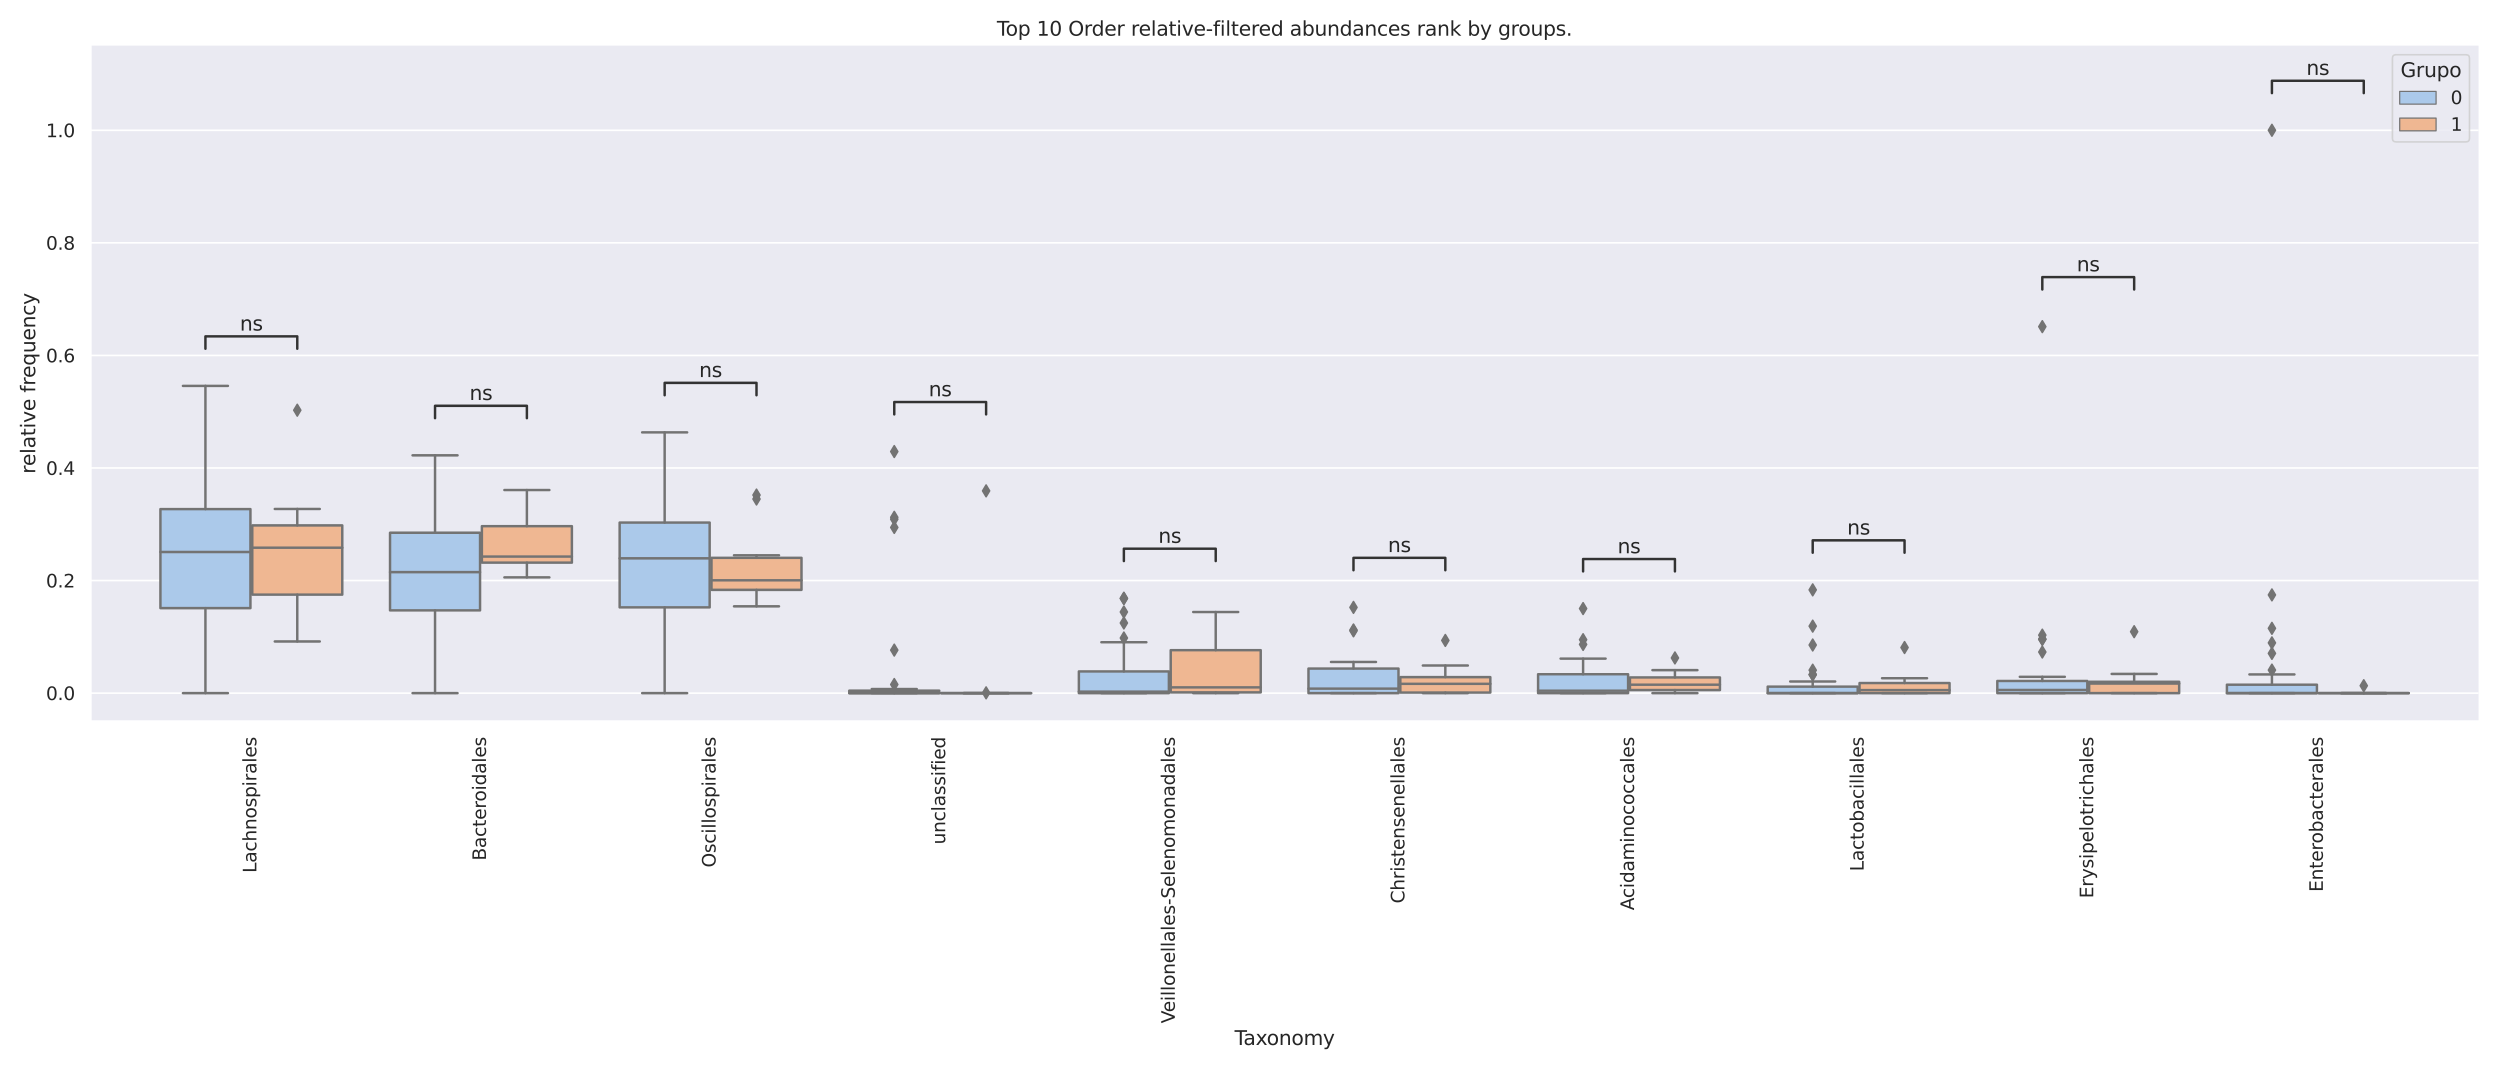 <?xml version="1.0" encoding="utf-8" standalone="no"?>
<!DOCTYPE svg PUBLIC "-//W3C//DTD SVG 1.1//EN"
  "http://www.w3.org/Graphics/SVG/1.1/DTD/svg11.dtd">
<svg xmlns:xlink="http://www.w3.org/1999/xlink" width="1512pt" height="648pt" viewBox="0 0 1512 648" xmlns="http://www.w3.org/2000/svg" version="1.1">
 <defs>
  <style type="text/css">*{stroke-linejoin: round; stroke-linecap: butt}</style>
 </defs>
 <g id="figure_1">
  <g id="patch_1">
   <path d="M 0 648 
L 1512 648 
L 1512 0 
L 0 0 
z
" style="fill: #ffffff"/>
  </g>
  <g id="axes_1">
   <g id="patch_2">
    <path d="M 54.81 436.23 
L 1499.04 436.23 
L 1499.04 27.6 
L 54.81 27.6 
z
" style="fill: #eaeaf2"/>
   </g>
   <g id="matplotlib.axis_1">
    <g id="xtick_1">
     <g id="text_1">
      <!-- Lachnospirales -->
      <g style="fill: #262626" transform="translate(155.053 527.909)rotate(-90)scale(0.11 -0.11)">
       <defs>
        <path id="DejaVuSans-4c" d="M 628 4666 
L 1259 4666 
L 1259 531 
L 3531 531 
L 3531 0 
L 628 0 
L 628 4666 
z
" transform="scale(0.016)"/>
        <path id="DejaVuSans-61" d="M 2194 1759 
Q 1497 1759 1228 1600 
Q 959 1441 959 1056 
Q 959 750 1161 570 
Q 1363 391 1709 391 
Q 2188 391 2477 730 
Q 2766 1069 2766 1631 
L 2766 1759 
L 2194 1759 
z
M 3341 1997 
L 3341 0 
L 2766 0 
L 2766 531 
Q 2569 213 2275 61 
Q 1981 -91 1556 -91 
Q 1019 -91 701 211 
Q 384 513 384 1019 
Q 384 1609 779 1909 
Q 1175 2209 1959 2209 
L 2766 2209 
L 2766 2266 
Q 2766 2663 2505 2880 
Q 2244 3097 1772 3097 
Q 1472 3097 1187 3025 
Q 903 2953 641 2809 
L 641 3341 
Q 956 3463 1253 3523 
Q 1550 3584 1831 3584 
Q 2591 3584 2966 3190 
Q 3341 2797 3341 1997 
z
" transform="scale(0.016)"/>
        <path id="DejaVuSans-63" d="M 3122 3366 
L 3122 2828 
Q 2878 2963 2633 3030 
Q 2388 3097 2138 3097 
Q 1578 3097 1268 2742 
Q 959 2388 959 1747 
Q 959 1106 1268 751 
Q 1578 397 2138 397 
Q 2388 397 2633 464 
Q 2878 531 3122 666 
L 3122 134 
Q 2881 22 2623 -34 
Q 2366 -91 2075 -91 
Q 1284 -91 818 406 
Q 353 903 353 1747 
Q 353 2603 823 3093 
Q 1294 3584 2113 3584 
Q 2378 3584 2631 3529 
Q 2884 3475 3122 3366 
z
" transform="scale(0.016)"/>
        <path id="DejaVuSans-68" d="M 3513 2113 
L 3513 0 
L 2938 0 
L 2938 2094 
Q 2938 2591 2744 2837 
Q 2550 3084 2163 3084 
Q 1697 3084 1428 2787 
Q 1159 2491 1159 1978 
L 1159 0 
L 581 0 
L 581 4863 
L 1159 4863 
L 1159 2956 
Q 1366 3272 1645 3428 
Q 1925 3584 2291 3584 
Q 2894 3584 3203 3211 
Q 3513 2838 3513 2113 
z
" transform="scale(0.016)"/>
        <path id="DejaVuSans-6e" d="M 3513 2113 
L 3513 0 
L 2938 0 
L 2938 2094 
Q 2938 2591 2744 2837 
Q 2550 3084 2163 3084 
Q 1697 3084 1428 2787 
Q 1159 2491 1159 1978 
L 1159 0 
L 581 0 
L 581 3500 
L 1159 3500 
L 1159 2956 
Q 1366 3272 1645 3428 
Q 1925 3584 2291 3584 
Q 2894 3584 3203 3211 
Q 3513 2838 3513 2113 
z
" transform="scale(0.016)"/>
        <path id="DejaVuSans-6f" d="M 1959 3097 
Q 1497 3097 1228 2736 
Q 959 2375 959 1747 
Q 959 1119 1226 758 
Q 1494 397 1959 397 
Q 2419 397 2687 759 
Q 2956 1122 2956 1747 
Q 2956 2369 2687 2733 
Q 2419 3097 1959 3097 
z
M 1959 3584 
Q 2709 3584 3137 3096 
Q 3566 2609 3566 1747 
Q 3566 888 3137 398 
Q 2709 -91 1959 -91 
Q 1206 -91 779 398 
Q 353 888 353 1747 
Q 353 2609 779 3096 
Q 1206 3584 1959 3584 
z
" transform="scale(0.016)"/>
        <path id="DejaVuSans-73" d="M 2834 3397 
L 2834 2853 
Q 2591 2978 2328 3040 
Q 2066 3103 1784 3103 
Q 1356 3103 1142 2972 
Q 928 2841 928 2578 
Q 928 2378 1081 2264 
Q 1234 2150 1697 2047 
L 1894 2003 
Q 2506 1872 2764 1633 
Q 3022 1394 3022 966 
Q 3022 478 2636 193 
Q 2250 -91 1575 -91 
Q 1294 -91 989 -36 
Q 684 19 347 128 
L 347 722 
Q 666 556 975 473 
Q 1284 391 1588 391 
Q 1994 391 2212 530 
Q 2431 669 2431 922 
Q 2431 1156 2273 1281 
Q 2116 1406 1581 1522 
L 1381 1569 
Q 847 1681 609 1914 
Q 372 2147 372 2553 
Q 372 3047 722 3315 
Q 1072 3584 1716 3584 
Q 2034 3584 2315 3537 
Q 2597 3491 2834 3397 
z
" transform="scale(0.016)"/>
        <path id="DejaVuSans-70" d="M 1159 525 
L 1159 -1331 
L 581 -1331 
L 581 3500 
L 1159 3500 
L 1159 2969 
Q 1341 3281 1617 3432 
Q 1894 3584 2278 3584 
Q 2916 3584 3314 3078 
Q 3713 2572 3713 1747 
Q 3713 922 3314 415 
Q 2916 -91 2278 -91 
Q 1894 -91 1617 61 
Q 1341 213 1159 525 
z
M 3116 1747 
Q 3116 2381 2855 2742 
Q 2594 3103 2138 3103 
Q 1681 3103 1420 2742 
Q 1159 2381 1159 1747 
Q 1159 1113 1420 752 
Q 1681 391 2138 391 
Q 2594 391 2855 752 
Q 3116 1113 3116 1747 
z
" transform="scale(0.016)"/>
        <path id="DejaVuSans-69" d="M 603 3500 
L 1178 3500 
L 1178 0 
L 603 0 
L 603 3500 
z
M 603 4863 
L 1178 4863 
L 1178 4134 
L 603 4134 
L 603 4863 
z
" transform="scale(0.016)"/>
        <path id="DejaVuSans-72" d="M 2631 2963 
Q 2534 3019 2420 3045 
Q 2306 3072 2169 3072 
Q 1681 3072 1420 2755 
Q 1159 2438 1159 1844 
L 1159 0 
L 581 0 
L 581 3500 
L 1159 3500 
L 1159 2956 
Q 1341 3275 1631 3429 
Q 1922 3584 2338 3584 
Q 2397 3584 2469 3576 
Q 2541 3569 2628 3553 
L 2631 2963 
z
" transform="scale(0.016)"/>
        <path id="DejaVuSans-6c" d="M 603 4863 
L 1178 4863 
L 1178 0 
L 603 0 
L 603 4863 
z
" transform="scale(0.016)"/>
        <path id="DejaVuSans-65" d="M 3597 1894 
L 3597 1613 
L 953 1613 
Q 991 1019 1311 708 
Q 1631 397 2203 397 
Q 2534 397 2845 478 
Q 3156 559 3463 722 
L 3463 178 
Q 3153 47 2828 -22 
Q 2503 -91 2169 -91 
Q 1331 -91 842 396 
Q 353 884 353 1716 
Q 353 2575 817 3079 
Q 1281 3584 2069 3584 
Q 2775 3584 3186 3129 
Q 3597 2675 3597 1894 
z
M 3022 2063 
Q 3016 2534 2758 2815 
Q 2500 3097 2075 3097 
Q 1594 3097 1305 2825 
Q 1016 2553 972 2059 
L 3022 2063 
z
" transform="scale(0.016)"/>
       </defs>
       <use xlink:href="#DejaVuSans-4c"/>
       <use xlink:href="#DejaVuSans-61" x="55.713"/>
       <use xlink:href="#DejaVuSans-63" x="116.992"/>
       <use xlink:href="#DejaVuSans-68" x="171.973"/>
       <use xlink:href="#DejaVuSans-6e" x="235.352"/>
       <use xlink:href="#DejaVuSans-6f" x="298.73"/>
       <use xlink:href="#DejaVuSans-73" x="359.912"/>
       <use xlink:href="#DejaVuSans-70" x="412.012"/>
       <use xlink:href="#DejaVuSans-69" x="475.488"/>
       <use xlink:href="#DejaVuSans-72" x="503.271"/>
       <use xlink:href="#DejaVuSans-61" x="544.385"/>
       <use xlink:href="#DejaVuSans-6c" x="605.664"/>
       <use xlink:href="#DejaVuSans-65" x="633.447"/>
       <use xlink:href="#DejaVuSans-73" x="694.971"/>
      </g>
     </g>
    </g>
    <g id="xtick_2">
     <g id="text_2">
      <!-- Bacteroidales -->
      <g style="fill: #262626" transform="translate(293.921 520.487)rotate(-90)scale(0.11 -0.11)">
       <defs>
        <path id="DejaVuSans-42" d="M 1259 2228 
L 1259 519 
L 2272 519 
Q 2781 519 3026 730 
Q 3272 941 3272 1375 
Q 3272 1813 3026 2020 
Q 2781 2228 2272 2228 
L 1259 2228 
z
M 1259 4147 
L 1259 2741 
L 2194 2741 
Q 2656 2741 2882 2914 
Q 3109 3088 3109 3444 
Q 3109 3797 2882 3972 
Q 2656 4147 2194 4147 
L 1259 4147 
z
M 628 4666 
L 2241 4666 
Q 2963 4666 3353 4366 
Q 3744 4066 3744 3513 
Q 3744 3084 3544 2831 
Q 3344 2578 2956 2516 
Q 3422 2416 3680 2098 
Q 3938 1781 3938 1306 
Q 3938 681 3513 340 
Q 3088 0 2303 0 
L 628 0 
L 628 4666 
z
" transform="scale(0.016)"/>
        <path id="DejaVuSans-74" d="M 1172 4494 
L 1172 3500 
L 2356 3500 
L 2356 3053 
L 1172 3053 
L 1172 1153 
Q 1172 725 1289 603 
Q 1406 481 1766 481 
L 2356 481 
L 2356 0 
L 1766 0 
Q 1100 0 847 248 
Q 594 497 594 1153 
L 594 3053 
L 172 3053 
L 172 3500 
L 594 3500 
L 594 4494 
L 1172 4494 
z
" transform="scale(0.016)"/>
        <path id="DejaVuSans-64" d="M 2906 2969 
L 2906 4863 
L 3481 4863 
L 3481 0 
L 2906 0 
L 2906 525 
Q 2725 213 2448 61 
Q 2172 -91 1784 -91 
Q 1150 -91 751 415 
Q 353 922 353 1747 
Q 353 2572 751 3078 
Q 1150 3584 1784 3584 
Q 2172 3584 2448 3432 
Q 2725 3281 2906 2969 
z
M 947 1747 
Q 947 1113 1208 752 
Q 1469 391 1925 391 
Q 2381 391 2643 752 
Q 2906 1113 2906 1747 
Q 2906 2381 2643 2742 
Q 2381 3103 1925 3103 
Q 1469 3103 1208 2742 
Q 947 2381 947 1747 
z
" transform="scale(0.016)"/>
       </defs>
       <use xlink:href="#DejaVuSans-42"/>
       <use xlink:href="#DejaVuSans-61" x="68.604"/>
       <use xlink:href="#DejaVuSans-63" x="129.883"/>
       <use xlink:href="#DejaVuSans-74" x="184.863"/>
       <use xlink:href="#DejaVuSans-65" x="224.072"/>
       <use xlink:href="#DejaVuSans-72" x="285.596"/>
       <use xlink:href="#DejaVuSans-6f" x="324.459"/>
       <use xlink:href="#DejaVuSans-69" x="385.641"/>
       <use xlink:href="#DejaVuSans-64" x="413.424"/>
       <use xlink:href="#DejaVuSans-61" x="476.9"/>
       <use xlink:href="#DejaVuSans-6c" x="538.18"/>
       <use xlink:href="#DejaVuSans-65" x="565.963"/>
       <use xlink:href="#DejaVuSans-73" x="627.486"/>
      </g>
     </g>
    </g>
    <g id="xtick_3">
     <g id="text_3">
      <!-- Oscillospirales -->
      <g style="fill: #262626" transform="translate(432.79 524.653)rotate(-90)scale(0.11 -0.11)">
       <defs>
        <path id="DejaVuSans-4f" d="M 2522 4238 
Q 1834 4238 1429 3725 
Q 1025 3213 1025 2328 
Q 1025 1447 1429 934 
Q 1834 422 2522 422 
Q 3209 422 3611 934 
Q 4013 1447 4013 2328 
Q 4013 3213 3611 3725 
Q 3209 4238 2522 4238 
z
M 2522 4750 
Q 3503 4750 4090 4092 
Q 4678 3434 4678 2328 
Q 4678 1225 4090 567 
Q 3503 -91 2522 -91 
Q 1538 -91 948 565 
Q 359 1222 359 2328 
Q 359 3434 948 4092 
Q 1538 4750 2522 4750 
z
" transform="scale(0.016)"/>
       </defs>
       <use xlink:href="#DejaVuSans-4f"/>
       <use xlink:href="#DejaVuSans-73" x="78.711"/>
       <use xlink:href="#DejaVuSans-63" x="130.811"/>
       <use xlink:href="#DejaVuSans-69" x="185.791"/>
       <use xlink:href="#DejaVuSans-6c" x="213.574"/>
       <use xlink:href="#DejaVuSans-6c" x="241.357"/>
       <use xlink:href="#DejaVuSans-6f" x="269.141"/>
       <use xlink:href="#DejaVuSans-73" x="330.322"/>
       <use xlink:href="#DejaVuSans-70" x="382.422"/>
       <use xlink:href="#DejaVuSans-69" x="445.898"/>
       <use xlink:href="#DejaVuSans-72" x="473.682"/>
       <use xlink:href="#DejaVuSans-61" x="514.795"/>
       <use xlink:href="#DejaVuSans-6c" x="576.074"/>
       <use xlink:href="#DejaVuSans-65" x="603.857"/>
       <use xlink:href="#DejaVuSans-73" x="665.381"/>
      </g>
     </g>
    </g>
    <g id="xtick_4">
     <g id="text_4">
      <!-- unclassified -->
      <g style="fill: #262626" transform="translate(571.658 510.714)rotate(-90)scale(0.11 -0.11)">
       <defs>
        <path id="DejaVuSans-75" d="M 544 1381 
L 544 3500 
L 1119 3500 
L 1119 1403 
Q 1119 906 1312 657 
Q 1506 409 1894 409 
Q 2359 409 2629 706 
Q 2900 1003 2900 1516 
L 2900 3500 
L 3475 3500 
L 3475 0 
L 2900 0 
L 2900 538 
Q 2691 219 2414 64 
Q 2138 -91 1772 -91 
Q 1169 -91 856 284 
Q 544 659 544 1381 
z
M 1991 3584 
L 1991 3584 
z
" transform="scale(0.016)"/>
        <path id="DejaVuSans-66" d="M 2375 4863 
L 2375 4384 
L 1825 4384 
Q 1516 4384 1395 4259 
Q 1275 4134 1275 3809 
L 1275 3500 
L 2222 3500 
L 2222 3053 
L 1275 3053 
L 1275 0 
L 697 0 
L 697 3053 
L 147 3053 
L 147 3500 
L 697 3500 
L 697 3744 
Q 697 4328 969 4595 
Q 1241 4863 1831 4863 
L 2375 4863 
z
" transform="scale(0.016)"/>
       </defs>
       <use xlink:href="#DejaVuSans-75"/>
       <use xlink:href="#DejaVuSans-6e" x="63.379"/>
       <use xlink:href="#DejaVuSans-63" x="126.758"/>
       <use xlink:href="#DejaVuSans-6c" x="181.738"/>
       <use xlink:href="#DejaVuSans-61" x="209.521"/>
       <use xlink:href="#DejaVuSans-73" x="270.801"/>
       <use xlink:href="#DejaVuSans-73" x="322.9"/>
       <use xlink:href="#DejaVuSans-69" x="375"/>
       <use xlink:href="#DejaVuSans-66" x="402.783"/>
       <use xlink:href="#DejaVuSans-69" x="437.988"/>
       <use xlink:href="#DejaVuSans-65" x="465.771"/>
       <use xlink:href="#DejaVuSans-64" x="527.295"/>
      </g>
     </g>
    </g>
    <g id="xtick_5">
     <g id="text_5">
      <!-- Veillonellales-Selenomonadales -->
      <g style="fill: #262626" transform="translate(710.526 618.899)rotate(-90)scale(0.11 -0.11)">
       <defs>
        <path id="DejaVuSans-56" d="M 1831 0 
L 50 4666 
L 709 4666 
L 2188 738 
L 3669 4666 
L 4325 4666 
L 2547 0 
L 1831 0 
z
" transform="scale(0.016)"/>
        <path id="DejaVuSans-2d" d="M 313 2009 
L 1997 2009 
L 1997 1497 
L 313 1497 
L 313 2009 
z
" transform="scale(0.016)"/>
        <path id="DejaVuSans-53" d="M 3425 4513 
L 3425 3897 
Q 3066 4069 2747 4153 
Q 2428 4238 2131 4238 
Q 1616 4238 1336 4038 
Q 1056 3838 1056 3469 
Q 1056 3159 1242 3001 
Q 1428 2844 1947 2747 
L 2328 2669 
Q 3034 2534 3370 2195 
Q 3706 1856 3706 1288 
Q 3706 609 3251 259 
Q 2797 -91 1919 -91 
Q 1588 -91 1214 -16 
Q 841 59 441 206 
L 441 856 
Q 825 641 1194 531 
Q 1563 422 1919 422 
Q 2459 422 2753 634 
Q 3047 847 3047 1241 
Q 3047 1584 2836 1778 
Q 2625 1972 2144 2069 
L 1759 2144 
Q 1053 2284 737 2584 
Q 422 2884 422 3419 
Q 422 4038 858 4394 
Q 1294 4750 2059 4750 
Q 2388 4750 2728 4690 
Q 3069 4631 3425 4513 
z
" transform="scale(0.016)"/>
        <path id="DejaVuSans-6d" d="M 3328 2828 
Q 3544 3216 3844 3400 
Q 4144 3584 4550 3584 
Q 5097 3584 5394 3201 
Q 5691 2819 5691 2113 
L 5691 0 
L 5113 0 
L 5113 2094 
Q 5113 2597 4934 2840 
Q 4756 3084 4391 3084 
Q 3944 3084 3684 2787 
Q 3425 2491 3425 1978 
L 3425 0 
L 2847 0 
L 2847 2094 
Q 2847 2600 2669 2842 
Q 2491 3084 2119 3084 
Q 1678 3084 1418 2786 
Q 1159 2488 1159 1978 
L 1159 0 
L 581 0 
L 581 3500 
L 1159 3500 
L 1159 2956 
Q 1356 3278 1631 3431 
Q 1906 3584 2284 3584 
Q 2666 3584 2933 3390 
Q 3200 3197 3328 2828 
z
" transform="scale(0.016)"/>
       </defs>
       <use xlink:href="#DejaVuSans-56"/>
       <use xlink:href="#DejaVuSans-65" x="60.658"/>
       <use xlink:href="#DejaVuSans-69" x="122.182"/>
       <use xlink:href="#DejaVuSans-6c" x="149.965"/>
       <use xlink:href="#DejaVuSans-6c" x="177.748"/>
       <use xlink:href="#DejaVuSans-6f" x="205.531"/>
       <use xlink:href="#DejaVuSans-6e" x="266.713"/>
       <use xlink:href="#DejaVuSans-65" x="330.092"/>
       <use xlink:href="#DejaVuSans-6c" x="391.615"/>
       <use xlink:href="#DejaVuSans-6c" x="419.398"/>
       <use xlink:href="#DejaVuSans-61" x="447.182"/>
       <use xlink:href="#DejaVuSans-6c" x="508.461"/>
       <use xlink:href="#DejaVuSans-65" x="536.244"/>
       <use xlink:href="#DejaVuSans-73" x="597.768"/>
       <use xlink:href="#DejaVuSans-2d" x="649.867"/>
       <use xlink:href="#DejaVuSans-53" x="685.951"/>
       <use xlink:href="#DejaVuSans-65" x="749.428"/>
       <use xlink:href="#DejaVuSans-6c" x="810.951"/>
       <use xlink:href="#DejaVuSans-65" x="838.734"/>
       <use xlink:href="#DejaVuSans-6e" x="900.258"/>
       <use xlink:href="#DejaVuSans-6f" x="963.637"/>
       <use xlink:href="#DejaVuSans-6d" x="1024.818"/>
       <use xlink:href="#DejaVuSans-6f" x="1122.23"/>
       <use xlink:href="#DejaVuSans-6e" x="1183.412"/>
       <use xlink:href="#DejaVuSans-61" x="1246.791"/>
       <use xlink:href="#DejaVuSans-64" x="1308.07"/>
       <use xlink:href="#DejaVuSans-61" x="1371.547"/>
       <use xlink:href="#DejaVuSans-6c" x="1432.826"/>
       <use xlink:href="#DejaVuSans-65" x="1460.609"/>
       <use xlink:href="#DejaVuSans-73" x="1522.133"/>
      </g>
     </g>
    </g>
    <g id="xtick_6">
     <g id="text_6">
      <!-- Christensenellales -->
      <g style="fill: #262626" transform="translate(849.394 546.389)rotate(-90)scale(0.11 -0.11)">
       <defs>
        <path id="DejaVuSans-43" d="M 4122 4306 
L 4122 3641 
Q 3803 3938 3442 4084 
Q 3081 4231 2675 4231 
Q 1875 4231 1450 3742 
Q 1025 3253 1025 2328 
Q 1025 1406 1450 917 
Q 1875 428 2675 428 
Q 3081 428 3442 575 
Q 3803 722 4122 1019 
L 4122 359 
Q 3791 134 3420 21 
Q 3050 -91 2638 -91 
Q 1578 -91 968 557 
Q 359 1206 359 2328 
Q 359 3453 968 4101 
Q 1578 4750 2638 4750 
Q 3056 4750 3426 4639 
Q 3797 4528 4122 4306 
z
" transform="scale(0.016)"/>
       </defs>
       <use xlink:href="#DejaVuSans-43"/>
       <use xlink:href="#DejaVuSans-68" x="69.824"/>
       <use xlink:href="#DejaVuSans-72" x="133.203"/>
       <use xlink:href="#DejaVuSans-69" x="174.316"/>
       <use xlink:href="#DejaVuSans-73" x="202.1"/>
       <use xlink:href="#DejaVuSans-74" x="254.199"/>
       <use xlink:href="#DejaVuSans-65" x="293.408"/>
       <use xlink:href="#DejaVuSans-6e" x="354.932"/>
       <use xlink:href="#DejaVuSans-73" x="418.311"/>
       <use xlink:href="#DejaVuSans-65" x="470.41"/>
       <use xlink:href="#DejaVuSans-6e" x="531.934"/>
       <use xlink:href="#DejaVuSans-65" x="595.312"/>
       <use xlink:href="#DejaVuSans-6c" x="656.836"/>
       <use xlink:href="#DejaVuSans-6c" x="684.619"/>
       <use xlink:href="#DejaVuSans-61" x="712.402"/>
       <use xlink:href="#DejaVuSans-6c" x="773.682"/>
       <use xlink:href="#DejaVuSans-65" x="801.465"/>
       <use xlink:href="#DejaVuSans-73" x="862.988"/>
      </g>
     </g>
    </g>
    <g id="xtick_7">
     <g id="text_7">
      <!-- Acidaminococcales -->
      <g style="fill: #262626" transform="translate(988.263 550.534)rotate(-90)scale(0.11 -0.11)">
       <defs>
        <path id="DejaVuSans-41" d="M 2188 4044 
L 1331 1722 
L 3047 1722 
L 2188 4044 
z
M 1831 4666 
L 2547 4666 
L 4325 0 
L 3669 0 
L 3244 1197 
L 1141 1197 
L 716 0 
L 50 0 
L 1831 4666 
z
" transform="scale(0.016)"/>
       </defs>
       <use xlink:href="#DejaVuSans-41"/>
       <use xlink:href="#DejaVuSans-63" x="66.658"/>
       <use xlink:href="#DejaVuSans-69" x="121.639"/>
       <use xlink:href="#DejaVuSans-64" x="149.422"/>
       <use xlink:href="#DejaVuSans-61" x="212.898"/>
       <use xlink:href="#DejaVuSans-6d" x="274.178"/>
       <use xlink:href="#DejaVuSans-69" x="371.59"/>
       <use xlink:href="#DejaVuSans-6e" x="399.373"/>
       <use xlink:href="#DejaVuSans-6f" x="462.752"/>
       <use xlink:href="#DejaVuSans-63" x="523.934"/>
       <use xlink:href="#DejaVuSans-6f" x="578.914"/>
       <use xlink:href="#DejaVuSans-63" x="640.096"/>
       <use xlink:href="#DejaVuSans-63" x="695.076"/>
       <use xlink:href="#DejaVuSans-61" x="750.057"/>
       <use xlink:href="#DejaVuSans-6c" x="811.336"/>
       <use xlink:href="#DejaVuSans-65" x="839.119"/>
       <use xlink:href="#DejaVuSans-73" x="900.643"/>
      </g>
     </g>
    </g>
    <g id="xtick_8">
     <g id="text_8">
      <!-- Lactobacillales -->
      <g style="fill: #262626" transform="translate(1127.131 526.927)rotate(-90)scale(0.11 -0.11)">
       <defs>
        <path id="DejaVuSans-62" d="M 3116 1747 
Q 3116 2381 2855 2742 
Q 2594 3103 2138 3103 
Q 1681 3103 1420 2742 
Q 1159 2381 1159 1747 
Q 1159 1113 1420 752 
Q 1681 391 2138 391 
Q 2594 391 2855 752 
Q 3116 1113 3116 1747 
z
M 1159 2969 
Q 1341 3281 1617 3432 
Q 1894 3584 2278 3584 
Q 2916 3584 3314 3078 
Q 3713 2572 3713 1747 
Q 3713 922 3314 415 
Q 2916 -91 2278 -91 
Q 1894 -91 1617 61 
Q 1341 213 1159 525 
L 1159 0 
L 581 0 
L 581 4863 
L 1159 4863 
L 1159 2969 
z
" transform="scale(0.016)"/>
       </defs>
       <use xlink:href="#DejaVuSans-4c"/>
       <use xlink:href="#DejaVuSans-61" x="55.713"/>
       <use xlink:href="#DejaVuSans-63" x="116.992"/>
       <use xlink:href="#DejaVuSans-74" x="171.973"/>
       <use xlink:href="#DejaVuSans-6f" x="211.182"/>
       <use xlink:href="#DejaVuSans-62" x="272.363"/>
       <use xlink:href="#DejaVuSans-61" x="335.84"/>
       <use xlink:href="#DejaVuSans-63" x="397.119"/>
       <use xlink:href="#DejaVuSans-69" x="452.1"/>
       <use xlink:href="#DejaVuSans-6c" x="479.883"/>
       <use xlink:href="#DejaVuSans-6c" x="507.666"/>
       <use xlink:href="#DejaVuSans-61" x="535.449"/>
       <use xlink:href="#DejaVuSans-6c" x="596.729"/>
       <use xlink:href="#DejaVuSans-65" x="624.512"/>
       <use xlink:href="#DejaVuSans-73" x="686.035"/>
      </g>
     </g>
    </g>
    <g id="xtick_9">
     <g id="text_9">
      <!-- Erysipelotrichales -->
      <g style="fill: #262626" transform="translate(1265.999 543.243)rotate(-90)scale(0.11 -0.11)">
       <defs>
        <path id="DejaVuSans-45" d="M 628 4666 
L 3578 4666 
L 3578 4134 
L 1259 4134 
L 1259 2753 
L 3481 2753 
L 3481 2222 
L 1259 2222 
L 1259 531 
L 3634 531 
L 3634 0 
L 628 0 
L 628 4666 
z
" transform="scale(0.016)"/>
        <path id="DejaVuSans-79" d="M 2059 -325 
Q 1816 -950 1584 -1140 
Q 1353 -1331 966 -1331 
L 506 -1331 
L 506 -850 
L 844 -850 
Q 1081 -850 1212 -737 
Q 1344 -625 1503 -206 
L 1606 56 
L 191 3500 
L 800 3500 
L 1894 763 
L 2988 3500 
L 3597 3500 
L 2059 -325 
z
" transform="scale(0.016)"/>
       </defs>
       <use xlink:href="#DejaVuSans-45"/>
       <use xlink:href="#DejaVuSans-72" x="63.184"/>
       <use xlink:href="#DejaVuSans-79" x="104.297"/>
       <use xlink:href="#DejaVuSans-73" x="163.477"/>
       <use xlink:href="#DejaVuSans-69" x="215.576"/>
       <use xlink:href="#DejaVuSans-70" x="243.359"/>
       <use xlink:href="#DejaVuSans-65" x="306.836"/>
       <use xlink:href="#DejaVuSans-6c" x="368.359"/>
       <use xlink:href="#DejaVuSans-6f" x="396.143"/>
       <use xlink:href="#DejaVuSans-74" x="457.324"/>
       <use xlink:href="#DejaVuSans-72" x="496.533"/>
       <use xlink:href="#DejaVuSans-69" x="537.646"/>
       <use xlink:href="#DejaVuSans-63" x="565.43"/>
       <use xlink:href="#DejaVuSans-68" x="620.41"/>
       <use xlink:href="#DejaVuSans-61" x="683.789"/>
       <use xlink:href="#DejaVuSans-6c" x="745.068"/>
       <use xlink:href="#DejaVuSans-65" x="772.852"/>
       <use xlink:href="#DejaVuSans-73" x="834.375"/>
      </g>
     </g>
    </g>
    <g id="xtick_10">
     <g id="text_10">
      <!-- Enterobacterales -->
      <g style="fill: #262626" transform="translate(1404.868 539.409)rotate(-90)scale(0.11 -0.11)">
       <use xlink:href="#DejaVuSans-45"/>
       <use xlink:href="#DejaVuSans-6e" x="63.184"/>
       <use xlink:href="#DejaVuSans-74" x="126.562"/>
       <use xlink:href="#DejaVuSans-65" x="165.771"/>
       <use xlink:href="#DejaVuSans-72" x="227.295"/>
       <use xlink:href="#DejaVuSans-6f" x="266.158"/>
       <use xlink:href="#DejaVuSans-62" x="327.34"/>
       <use xlink:href="#DejaVuSans-61" x="390.816"/>
       <use xlink:href="#DejaVuSans-63" x="452.096"/>
       <use xlink:href="#DejaVuSans-74" x="507.076"/>
       <use xlink:href="#DejaVuSans-65" x="546.285"/>
       <use xlink:href="#DejaVuSans-72" x="607.809"/>
       <use xlink:href="#DejaVuSans-61" x="648.922"/>
       <use xlink:href="#DejaVuSans-6c" x="710.201"/>
       <use xlink:href="#DejaVuSans-65" x="737.984"/>
       <use xlink:href="#DejaVuSans-73" x="799.508"/>
      </g>
     </g>
    </g>
    <g id="text_11">
     <!-- Taxonomy -->
     <g style="fill: #262626" transform="translate(746.669 632.017)scale(0.12 -0.12)">
      <defs>
       <path id="DejaVuSans-54" d="M -19 4666 
L 3928 4666 
L 3928 4134 
L 2272 4134 
L 2272 0 
L 1638 0 
L 1638 4134 
L -19 4134 
L -19 4666 
z
" transform="scale(0.016)"/>
       <path id="DejaVuSans-78" d="M 3513 3500 
L 2247 1797 
L 3578 0 
L 2900 0 
L 1881 1375 
L 863 0 
L 184 0 
L 1544 1831 
L 300 3500 
L 978 3500 
L 1906 2253 
L 2834 3500 
L 3513 3500 
z
" transform="scale(0.016)"/>
      </defs>
      <use xlink:href="#DejaVuSans-54"/>
      <use xlink:href="#DejaVuSans-61" x="44.584"/>
      <use xlink:href="#DejaVuSans-78" x="105.863"/>
      <use xlink:href="#DejaVuSans-6f" x="161.918"/>
      <use xlink:href="#DejaVuSans-6e" x="223.1"/>
      <use xlink:href="#DejaVuSans-6f" x="286.479"/>
      <use xlink:href="#DejaVuSans-6d" x="347.66"/>
      <use xlink:href="#DejaVuSans-79" x="445.072"/>
     </g>
    </g>
   </g>
   <g id="matplotlib.axis_2">
    <g id="ytick_1">
     <g id="line2d_1">
      <path d="M 54.81 419.209 
L 1499.04 419.209 
" clip-path="url(#p2143aafc19)" style="fill: none; stroke: #ffffff; stroke-linecap: round"/>
     </g>
     <g id="text_12">
      <!-- 0.0 -->
      <g style="fill: #262626" transform="translate(27.817 423.388)scale(0.11 -0.11)">
       <defs>
        <path id="DejaVuSans-30" d="M 2034 4250 
Q 1547 4250 1301 3770 
Q 1056 3291 1056 2328 
Q 1056 1369 1301 889 
Q 1547 409 2034 409 
Q 2525 409 2770 889 
Q 3016 1369 3016 2328 
Q 3016 3291 2770 3770 
Q 2525 4250 2034 4250 
z
M 2034 4750 
Q 2819 4750 3233 4129 
Q 3647 3509 3647 2328 
Q 3647 1150 3233 529 
Q 2819 -91 2034 -91 
Q 1250 -91 836 529 
Q 422 1150 422 2328 
Q 422 3509 836 4129 
Q 1250 4750 2034 4750 
z
" transform="scale(0.016)"/>
        <path id="DejaVuSans-2e" d="M 684 794 
L 1344 794 
L 1344 0 
L 684 0 
L 684 794 
z
" transform="scale(0.016)"/>
       </defs>
       <use xlink:href="#DejaVuSans-30"/>
       <use xlink:href="#DejaVuSans-2e" x="63.623"/>
       <use xlink:href="#DejaVuSans-30" x="95.41"/>
      </g>
     </g>
    </g>
    <g id="ytick_2">
     <g id="line2d_2">
      <path d="M 54.81 351.125 
L 1499.04 351.125 
" clip-path="url(#p2143aafc19)" style="fill: none; stroke: #ffffff; stroke-linecap: round"/>
     </g>
     <g id="text_13">
      <!-- 0.2 -->
      <g style="fill: #262626" transform="translate(27.817 355.304)scale(0.11 -0.11)">
       <defs>
        <path id="DejaVuSans-32" d="M 1228 531 
L 3431 531 
L 3431 0 
L 469 0 
L 469 531 
Q 828 903 1448 1529 
Q 2069 2156 2228 2338 
Q 2531 2678 2651 2914 
Q 2772 3150 2772 3378 
Q 2772 3750 2511 3984 
Q 2250 4219 1831 4219 
Q 1534 4219 1204 4116 
Q 875 4013 500 3803 
L 500 4441 
Q 881 4594 1212 4672 
Q 1544 4750 1819 4750 
Q 2544 4750 2975 4387 
Q 3406 4025 3406 3419 
Q 3406 3131 3298 2873 
Q 3191 2616 2906 2266 
Q 2828 2175 2409 1742 
Q 1991 1309 1228 531 
z
" transform="scale(0.016)"/>
       </defs>
       <use xlink:href="#DejaVuSans-30"/>
       <use xlink:href="#DejaVuSans-2e" x="63.623"/>
       <use xlink:href="#DejaVuSans-32" x="95.41"/>
      </g>
     </g>
    </g>
    <g id="ytick_3">
     <g id="line2d_3">
      <path d="M 54.81 283.041 
L 1499.04 283.041 
" clip-path="url(#p2143aafc19)" style="fill: none; stroke: #ffffff; stroke-linecap: round"/>
     </g>
     <g id="text_14">
      <!-- 0.4 -->
      <g style="fill: #262626" transform="translate(27.817 287.22)scale(0.11 -0.11)">
       <defs>
        <path id="DejaVuSans-34" d="M 2419 4116 
L 825 1625 
L 2419 1625 
L 2419 4116 
z
M 2253 4666 
L 3047 4666 
L 3047 1625 
L 3713 1625 
L 3713 1100 
L 3047 1100 
L 3047 0 
L 2419 0 
L 2419 1100 
L 313 1100 
L 313 1709 
L 2253 4666 
z
" transform="scale(0.016)"/>
       </defs>
       <use xlink:href="#DejaVuSans-30"/>
       <use xlink:href="#DejaVuSans-2e" x="63.623"/>
       <use xlink:href="#DejaVuSans-34" x="95.41"/>
      </g>
     </g>
    </g>
    <g id="ytick_4">
     <g id="line2d_4">
      <path d="M 54.81 214.957 
L 1499.04 214.957 
" clip-path="url(#p2143aafc19)" style="fill: none; stroke: #ffffff; stroke-linecap: round"/>
     </g>
     <g id="text_15">
      <!-- 0.6 -->
      <g style="fill: #262626" transform="translate(27.817 219.136)scale(0.11 -0.11)">
       <defs>
        <path id="DejaVuSans-36" d="M 2113 2584 
Q 1688 2584 1439 2293 
Q 1191 2003 1191 1497 
Q 1191 994 1439 701 
Q 1688 409 2113 409 
Q 2538 409 2786 701 
Q 3034 994 3034 1497 
Q 3034 2003 2786 2293 
Q 2538 2584 2113 2584 
z
M 3366 4563 
L 3366 3988 
Q 3128 4100 2886 4159 
Q 2644 4219 2406 4219 
Q 1781 4219 1451 3797 
Q 1122 3375 1075 2522 
Q 1259 2794 1537 2939 
Q 1816 3084 2150 3084 
Q 2853 3084 3261 2657 
Q 3669 2231 3669 1497 
Q 3669 778 3244 343 
Q 2819 -91 2113 -91 
Q 1303 -91 875 529 
Q 447 1150 447 2328 
Q 447 3434 972 4092 
Q 1497 4750 2381 4750 
Q 2619 4750 2861 4703 
Q 3103 4656 3366 4563 
z
" transform="scale(0.016)"/>
       </defs>
       <use xlink:href="#DejaVuSans-30"/>
       <use xlink:href="#DejaVuSans-2e" x="63.623"/>
       <use xlink:href="#DejaVuSans-36" x="95.41"/>
      </g>
     </g>
    </g>
    <g id="ytick_5">
     <g id="line2d_5">
      <path d="M 54.81 146.873 
L 1499.04 146.873 
" clip-path="url(#p2143aafc19)" style="fill: none; stroke: #ffffff; stroke-linecap: round"/>
     </g>
     <g id="text_16">
      <!-- 0.8 -->
      <g style="fill: #262626" transform="translate(27.817 151.053)scale(0.11 -0.11)">
       <defs>
        <path id="DejaVuSans-38" d="M 2034 2216 
Q 1584 2216 1326 1975 
Q 1069 1734 1069 1313 
Q 1069 891 1326 650 
Q 1584 409 2034 409 
Q 2484 409 2743 651 
Q 3003 894 3003 1313 
Q 3003 1734 2745 1975 
Q 2488 2216 2034 2216 
z
M 1403 2484 
Q 997 2584 770 2862 
Q 544 3141 544 3541 
Q 544 4100 942 4425 
Q 1341 4750 2034 4750 
Q 2731 4750 3128 4425 
Q 3525 4100 3525 3541 
Q 3525 3141 3298 2862 
Q 3072 2584 2669 2484 
Q 3125 2378 3379 2068 
Q 3634 1759 3634 1313 
Q 3634 634 3220 271 
Q 2806 -91 2034 -91 
Q 1263 -91 848 271 
Q 434 634 434 1313 
Q 434 1759 690 2068 
Q 947 2378 1403 2484 
z
M 1172 3481 
Q 1172 3119 1398 2916 
Q 1625 2713 2034 2713 
Q 2441 2713 2670 2916 
Q 2900 3119 2900 3481 
Q 2900 3844 2670 4047 
Q 2441 4250 2034 4250 
Q 1625 4250 1398 4047 
Q 1172 3844 1172 3481 
z
" transform="scale(0.016)"/>
       </defs>
       <use xlink:href="#DejaVuSans-30"/>
       <use xlink:href="#DejaVuSans-2e" x="63.623"/>
       <use xlink:href="#DejaVuSans-38" x="95.41"/>
      </g>
     </g>
    </g>
    <g id="ytick_6">
     <g id="line2d_6">
      <path d="M 54.81 78.789 
L 1499.04 78.789 
" clip-path="url(#p2143aafc19)" style="fill: none; stroke: #ffffff; stroke-linecap: round"/>
     </g>
     <g id="text_17">
      <!-- 1.0 -->
      <g style="fill: #262626" transform="translate(27.817 82.969)scale(0.11 -0.11)">
       <defs>
        <path id="DejaVuSans-31" d="M 794 531 
L 1825 531 
L 1825 4091 
L 703 3866 
L 703 4441 
L 1819 4666 
L 2450 4666 
L 2450 531 
L 3481 531 
L 3481 0 
L 794 0 
L 794 531 
z
" transform="scale(0.016)"/>
       </defs>
       <use xlink:href="#DejaVuSans-31"/>
       <use xlink:href="#DejaVuSans-2e" x="63.623"/>
       <use xlink:href="#DejaVuSans-30" x="95.41"/>
      </g>
     </g>
    </g>
    <g id="text_18">
     <!-- relative frequency -->
     <g style="fill: #262626" transform="translate(21.321 286.543)rotate(-90)scale(0.12 -0.12)">
      <defs>
       <path id="DejaVuSans-76" d="M 191 3500 
L 800 3500 
L 1894 563 
L 2988 3500 
L 3597 3500 
L 2284 0 
L 1503 0 
L 191 3500 
z
" transform="scale(0.016)"/>
       <path id="DejaVuSans-20" transform="scale(0.016)"/>
       <path id="DejaVuSans-71" d="M 947 1747 
Q 947 1113 1208 752 
Q 1469 391 1925 391 
Q 2381 391 2643 752 
Q 2906 1113 2906 1747 
Q 2906 2381 2643 2742 
Q 2381 3103 1925 3103 
Q 1469 3103 1208 2742 
Q 947 2381 947 1747 
z
M 2906 525 
Q 2725 213 2448 61 
Q 2172 -91 1784 -91 
Q 1150 -91 751 415 
Q 353 922 353 1747 
Q 353 2572 751 3078 
Q 1150 3584 1784 3584 
Q 2172 3584 2448 3432 
Q 2725 3281 2906 2969 
L 2906 3500 
L 3481 3500 
L 3481 -1331 
L 2906 -1331 
L 2906 525 
z
" transform="scale(0.016)"/>
      </defs>
      <use xlink:href="#DejaVuSans-72"/>
      <use xlink:href="#DejaVuSans-65" x="38.863"/>
      <use xlink:href="#DejaVuSans-6c" x="100.387"/>
      <use xlink:href="#DejaVuSans-61" x="128.17"/>
      <use xlink:href="#DejaVuSans-74" x="189.449"/>
      <use xlink:href="#DejaVuSans-69" x="228.658"/>
      <use xlink:href="#DejaVuSans-76" x="256.441"/>
      <use xlink:href="#DejaVuSans-65" x="315.621"/>
      <use xlink:href="#DejaVuSans-20" x="377.145"/>
      <use xlink:href="#DejaVuSans-66" x="408.932"/>
      <use xlink:href="#DejaVuSans-72" x="444.137"/>
      <use xlink:href="#DejaVuSans-65" x="483"/>
      <use xlink:href="#DejaVuSans-71" x="544.523"/>
      <use xlink:href="#DejaVuSans-75" x="608"/>
      <use xlink:href="#DejaVuSans-65" x="671.379"/>
      <use xlink:href="#DejaVuSans-6e" x="732.902"/>
      <use xlink:href="#DejaVuSans-63" x="796.281"/>
      <use xlink:href="#DejaVuSans-79" x="851.262"/>
     </g>
    </g>
   </g>
   <g id="patch_3">
    <path d="M 97.026 367.799 
L 151.462 367.799 
L 151.462 307.908 
L 97.026 307.908 
L 97.026 367.799 
z
" clip-path="url(#p2143aafc19)" style="fill: #abc9ea; stroke: #737373; stroke-width: 1.5; stroke-linejoin: miter"/>
   </g>
   <g id="patch_4">
    <path d="M 152.573 359.644 
L 207.01 359.644 
L 207.01 317.763 
L 152.573 317.763 
L 152.573 359.644 
z
" clip-path="url(#p2143aafc19)" style="fill: #efb792; stroke: #737373; stroke-width: 1.5; stroke-linejoin: miter"/>
   </g>
   <g id="patch_5">
    <path d="M 235.894 369.161 
L 290.331 369.161 
L 290.331 322.198 
L 235.894 322.198 
L 235.894 369.161 
z
" clip-path="url(#p2143aafc19)" style="fill: #abc9ea; stroke: #737373; stroke-width: 1.5; stroke-linejoin: miter"/>
   </g>
   <g id="patch_6">
    <path d="M 291.442 340.289 
L 345.878 340.289 
L 345.878 318.236 
L 291.442 318.236 
L 291.442 340.289 
z
" clip-path="url(#p2143aafc19)" style="fill: #efb792; stroke: #737373; stroke-width: 1.5; stroke-linejoin: miter"/>
   </g>
   <g id="patch_7">
    <path d="M 374.762 367.35 
L 429.199 367.35 
L 429.199 316.041 
L 374.762 316.041 
L 374.762 367.35 
z
" clip-path="url(#p2143aafc19)" style="fill: #abc9ea; stroke: #737373; stroke-width: 1.5; stroke-linejoin: miter"/>
   </g>
   <g id="patch_8">
    <path d="M 430.31 356.749 
L 484.746 356.749 
L 484.746 337.376 
L 430.31 337.376 
L 430.31 356.749 
z
" clip-path="url(#p2143aafc19)" style="fill: #efb792; stroke: #737373; stroke-width: 1.5; stroke-linejoin: miter"/>
   </g>
   <g id="patch_9">
    <path d="M 513.631 419.209 
L 568.067 419.209 
L 568.067 417.708 
L 513.631 417.708 
L 513.631 419.209 
z
" clip-path="url(#p2143aafc19)" style="fill: #abc9ea; stroke: #737373; stroke-width: 1.5; stroke-linejoin: miter"/>
   </g>
   <g id="patch_10">
    <path d="M 569.178 419.209 
L 623.614 419.209 
L 623.614 419.209 
L 569.178 419.209 
L 569.178 419.209 
z
" clip-path="url(#p2143aafc19)" style="fill: #efb792; stroke: #737373; stroke-width: 1.5; stroke-linejoin: miter"/>
   </g>
   <g id="patch_11">
    <path d="M 652.499 419.209 
L 706.935 419.209 
L 706.935 406.077 
L 652.499 406.077 
L 652.499 419.209 
z
" clip-path="url(#p2143aafc19)" style="fill: #abc9ea; stroke: #737373; stroke-width: 1.5; stroke-linejoin: miter"/>
   </g>
   <g id="patch_12">
    <path d="M 708.046 418.764 
L 762.483 418.764 
L 762.483 393.226 
L 708.046 393.226 
L 708.046 418.764 
z
" clip-path="url(#p2143aafc19)" style="fill: #efb792; stroke: #737373; stroke-width: 1.5; stroke-linejoin: miter"/>
   </g>
   <g id="patch_13">
    <path d="M 791.367 419.209 
L 845.804 419.209 
L 845.804 404.341 
L 791.367 404.341 
L 791.367 419.209 
z
" clip-path="url(#p2143aafc19)" style="fill: #abc9ea; stroke: #737373; stroke-width: 1.5; stroke-linejoin: miter"/>
   </g>
   <g id="patch_14">
    <path d="M 846.915 418.865 
L 901.351 418.865 
L 901.351 409.531 
L 846.915 409.531 
L 846.915 418.865 
z
" clip-path="url(#p2143aafc19)" style="fill: #efb792; stroke: #737373; stroke-width: 1.5; stroke-linejoin: miter"/>
   </g>
   <g id="patch_15">
    <path d="M 930.236 419.209 
L 984.672 419.209 
L 984.672 407.779 
L 930.236 407.779 
L 930.236 419.209 
z
" clip-path="url(#p2143aafc19)" style="fill: #abc9ea; stroke: #737373; stroke-width: 1.5; stroke-linejoin: miter"/>
   </g>
   <g id="patch_16">
    <path d="M 985.783 417.353 
L 1040.219 417.353 
L 1040.219 409.715 
L 985.783 409.715 
L 985.783 417.353 
z
" clip-path="url(#p2143aafc19)" style="fill: #efb792; stroke: #737373; stroke-width: 1.5; stroke-linejoin: miter"/>
   </g>
   <g id="patch_17">
    <path d="M 1069.104 419.209 
L 1123.54 419.209 
L 1123.54 415.261 
L 1069.104 415.261 
L 1069.104 419.209 
z
" clip-path="url(#p2143aafc19)" style="fill: #abc9ea; stroke: #737373; stroke-width: 1.5; stroke-linejoin: miter"/>
   </g>
   <g id="patch_18">
    <path d="M 1124.651 419.209 
L 1179.088 419.209 
L 1179.088 413.11 
L 1124.651 413.11 
L 1124.651 419.209 
z
" clip-path="url(#p2143aafc19)" style="fill: #efb792; stroke: #737373; stroke-width: 1.5; stroke-linejoin: miter"/>
   </g>
   <g id="patch_19">
    <path d="M 1207.972 419.209 
L 1262.408 419.209 
L 1262.408 411.844 
L 1207.972 411.844 
L 1207.972 419.209 
z
" clip-path="url(#p2143aafc19)" style="fill: #abc9ea; stroke: #737373; stroke-width: 1.5; stroke-linejoin: miter"/>
   </g>
   <g id="patch_20">
    <path d="M 1263.519 419.209 
L 1317.956 419.209 
L 1317.956 412.342 
L 1263.519 412.342 
L 1263.519 419.209 
z
" clip-path="url(#p2143aafc19)" style="fill: #efb792; stroke: #737373; stroke-width: 1.5; stroke-linejoin: miter"/>
   </g>
   <g id="patch_21">
    <path d="M 1346.84 419.209 
L 1401.277 419.209 
L 1401.277 414.103 
L 1346.84 414.103 
L 1346.84 419.209 
z
" clip-path="url(#p2143aafc19)" style="fill: #abc9ea; stroke: #737373; stroke-width: 1.5; stroke-linejoin: miter"/>
   </g>
   <g id="patch_22">
    <path d="M 1402.388 419.209 
L 1456.824 419.209 
L 1456.824 419.209 
L 1402.388 419.209 
L 1402.388 419.209 
z
" clip-path="url(#p2143aafc19)" style="fill: #efb792; stroke: #737373; stroke-width: 1.5; stroke-linejoin: miter"/>
   </g>
   <g id="patch_23">
    <path d="M 152.018 419.209 
L 152.018 419.209 
L 152.018 419.209 
L 152.018 419.209 
z
" clip-path="url(#p2143aafc19)" style="fill: #abc9ea; stroke: #737373; stroke-width: 0.75; stroke-linejoin: miter"/>
   </g>
   <g id="patch_24">
    <path d="M 152.018 419.209 
L 152.018 419.209 
L 152.018 419.209 
L 152.018 419.209 
z
" clip-path="url(#p2143aafc19)" style="fill: #efb792; stroke: #737373; stroke-width: 0.75; stroke-linejoin: miter"/>
   </g>
   <g id="line2d_7">
    <path d="M 124.244 367.799 
L 124.244 419.209 
" clip-path="url(#p2143aafc19)" style="fill: none; stroke: #737373; stroke-width: 1.5; stroke-linecap: round"/>
   </g>
   <g id="line2d_8">
    <path d="M 124.244 307.908 
L 124.244 233.384 
" clip-path="url(#p2143aafc19)" style="fill: none; stroke: #737373; stroke-width: 1.5; stroke-linecap: round"/>
   </g>
   <g id="line2d_9">
    <path d="M 110.635 419.209 
L 137.853 419.209 
" clip-path="url(#p2143aafc19)" style="fill: none; stroke: #737373; stroke-width: 1.5; stroke-linecap: round"/>
   </g>
   <g id="line2d_10">
    <path d="M 110.635 233.384 
L 137.853 233.384 
" clip-path="url(#p2143aafc19)" style="fill: none; stroke: #737373; stroke-width: 1.5; stroke-linecap: round"/>
   </g>
   <g id="line2d_11"/>
   <g id="line2d_12">
    <path d="M 179.791 359.644 
L 179.791 387.959 
" clip-path="url(#p2143aafc19)" style="fill: none; stroke: #737373; stroke-width: 1.5; stroke-linecap: round"/>
   </g>
   <g id="line2d_13">
    <path d="M 179.791 317.763 
L 179.791 307.82 
" clip-path="url(#p2143aafc19)" style="fill: none; stroke: #737373; stroke-width: 1.5; stroke-linecap: round"/>
   </g>
   <g id="line2d_14">
    <path d="M 166.182 387.959 
L 193.401 387.959 
" clip-path="url(#p2143aafc19)" style="fill: none; stroke: #737373; stroke-width: 1.5; stroke-linecap: round"/>
   </g>
   <g id="line2d_15">
    <path d="M 166.182 307.82 
L 193.401 307.82 
" clip-path="url(#p2143aafc19)" style="fill: none; stroke: #737373; stroke-width: 1.5; stroke-linecap: round"/>
   </g>
   <g id="line2d_16">
    <defs>
     <path id="m3166589464" d="M -0 3.536 
L 2.121 0 
L -0 -3.536 
L -2.121 -0 
z
" style="stroke: #737373; stroke-linejoin: miter"/>
    </defs>
    <g clip-path="url(#p2143aafc19)">
     <use xlink:href="#m3166589464" x="179.791" y="248.09" style="fill: #737373; stroke: #737373; stroke-linejoin: miter"/>
    </g>
   </g>
   <g id="line2d_17">
    <path d="M 263.112 369.161 
L 263.112 419.209 
" clip-path="url(#p2143aafc19)" style="fill: none; stroke: #737373; stroke-width: 1.5; stroke-linecap: round"/>
   </g>
   <g id="line2d_18">
    <path d="M 263.112 322.198 
L 263.112 275.385 
" clip-path="url(#p2143aafc19)" style="fill: none; stroke: #737373; stroke-width: 1.5; stroke-linecap: round"/>
   </g>
   <g id="line2d_19">
    <path d="M 249.503 419.209 
L 276.721 419.209 
" clip-path="url(#p2143aafc19)" style="fill: none; stroke: #737373; stroke-width: 1.5; stroke-linecap: round"/>
   </g>
   <g id="line2d_20">
    <path d="M 249.503 275.385 
L 276.721 275.385 
" clip-path="url(#p2143aafc19)" style="fill: none; stroke: #737373; stroke-width: 1.5; stroke-linecap: round"/>
   </g>
   <g id="line2d_21"/>
   <g id="line2d_22">
    <path d="M 318.66 340.289 
L 318.66 349.209 
" clip-path="url(#p2143aafc19)" style="fill: none; stroke: #737373; stroke-width: 1.5; stroke-linecap: round"/>
   </g>
   <g id="line2d_23">
    <path d="M 318.66 318.236 
L 318.66 296.375 
" clip-path="url(#p2143aafc19)" style="fill: none; stroke: #737373; stroke-width: 1.5; stroke-linecap: round"/>
   </g>
   <g id="line2d_24">
    <path d="M 305.051 349.209 
L 332.269 349.209 
" clip-path="url(#p2143aafc19)" style="fill: none; stroke: #737373; stroke-width: 1.5; stroke-linecap: round"/>
   </g>
   <g id="line2d_25">
    <path d="M 305.051 296.375 
L 332.269 296.375 
" clip-path="url(#p2143aafc19)" style="fill: none; stroke: #737373; stroke-width: 1.5; stroke-linecap: round"/>
   </g>
   <g id="line2d_26"/>
   <g id="line2d_27">
    <path d="M 401.981 367.35 
L 401.981 419.209 
" clip-path="url(#p2143aafc19)" style="fill: none; stroke: #737373; stroke-width: 1.5; stroke-linecap: round"/>
   </g>
   <g id="line2d_28">
    <path d="M 401.981 316.041 
L 401.981 261.513 
" clip-path="url(#p2143aafc19)" style="fill: none; stroke: #737373; stroke-width: 1.5; stroke-linecap: round"/>
   </g>
   <g id="line2d_29">
    <path d="M 388.372 419.209 
L 415.59 419.209 
" clip-path="url(#p2143aafc19)" style="fill: none; stroke: #737373; stroke-width: 1.5; stroke-linecap: round"/>
   </g>
   <g id="line2d_30">
    <path d="M 388.372 261.513 
L 415.59 261.513 
" clip-path="url(#p2143aafc19)" style="fill: none; stroke: #737373; stroke-width: 1.5; stroke-linecap: round"/>
   </g>
   <g id="line2d_31"/>
   <g id="line2d_32">
    <path d="M 457.528 356.749 
L 457.528 366.71 
" clip-path="url(#p2143aafc19)" style="fill: none; stroke: #737373; stroke-width: 1.5; stroke-linecap: round"/>
   </g>
   <g id="line2d_33">
    <path d="M 457.528 337.376 
L 457.528 335.844 
" clip-path="url(#p2143aafc19)" style="fill: none; stroke: #737373; stroke-width: 1.5; stroke-linecap: round"/>
   </g>
   <g id="line2d_34">
    <path d="M 443.919 366.71 
L 471.137 366.71 
" clip-path="url(#p2143aafc19)" style="fill: none; stroke: #737373; stroke-width: 1.5; stroke-linecap: round"/>
   </g>
   <g id="line2d_35">
    <path d="M 443.919 335.844 
L 471.137 335.844 
" clip-path="url(#p2143aafc19)" style="fill: none; stroke: #737373; stroke-width: 1.5; stroke-linecap: round"/>
   </g>
   <g id="line2d_36">
    <g clip-path="url(#p2143aafc19)">
     <use xlink:href="#m3166589464" x="457.528" y="299.412" style="fill: #737373; stroke: #737373; stroke-linejoin: miter"/>
     <use xlink:href="#m3166589464" x="457.528" y="301.802" style="fill: #737373; stroke: #737373; stroke-linejoin: miter"/>
    </g>
   </g>
   <g id="line2d_37">
    <path d="M 540.849 419.209 
L 540.849 419.209 
" clip-path="url(#p2143aafc19)" style="fill: none; stroke: #737373; stroke-width: 1.5; stroke-linecap: round"/>
   </g>
   <g id="line2d_38">
    <path d="M 540.849 417.708 
L 540.849 416.731 
" clip-path="url(#p2143aafc19)" style="fill: none; stroke: #737373; stroke-width: 1.5; stroke-linecap: round"/>
   </g>
   <g id="line2d_39">
    <path d="M 527.24 419.209 
L 554.458 419.209 
" clip-path="url(#p2143aafc19)" style="fill: none; stroke: #737373; stroke-width: 1.5; stroke-linecap: round"/>
   </g>
   <g id="line2d_40">
    <path d="M 527.24 416.731 
L 554.458 416.731 
" clip-path="url(#p2143aafc19)" style="fill: none; stroke: #737373; stroke-width: 1.5; stroke-linecap: round"/>
   </g>
   <g id="line2d_41">
    <g clip-path="url(#p2143aafc19)">
     <use xlink:href="#m3166589464" x="540.849" y="314.033" style="fill: #737373; stroke: #737373; stroke-linejoin: miter"/>
     <use xlink:href="#m3166589464" x="540.849" y="273.098" style="fill: #737373; stroke: #737373; stroke-linejoin: miter"/>
     <use xlink:href="#m3166589464" x="540.849" y="312.865" style="fill: #737373; stroke: #737373; stroke-linejoin: miter"/>
     <use xlink:href="#m3166589464" x="540.849" y="318.996" style="fill: #737373; stroke: #737373; stroke-linejoin: miter"/>
     <use xlink:href="#m3166589464" x="540.849" y="393.184" style="fill: #737373; stroke: #737373; stroke-linejoin: miter"/>
     <use xlink:href="#m3166589464" x="540.849" y="413.987" style="fill: #737373; stroke: #737373; stroke-linejoin: miter"/>
    </g>
   </g>
   <g id="line2d_42">
    <path d="M 596.396 419.209 
L 596.396 419.209 
" clip-path="url(#p2143aafc19)" style="fill: none; stroke: #737373; stroke-width: 1.5; stroke-linecap: round"/>
   </g>
   <g id="line2d_43">
    <path d="M 596.396 419.209 
L 596.396 419.209 
" clip-path="url(#p2143aafc19)" style="fill: none; stroke: #737373; stroke-width: 1.5; stroke-linecap: round"/>
   </g>
   <g id="line2d_44">
    <path d="M 582.787 419.209 
L 610.005 419.209 
" clip-path="url(#p2143aafc19)" style="fill: none; stroke: #737373; stroke-width: 1.5; stroke-linecap: round"/>
   </g>
   <g id="line2d_45">
    <path d="M 582.787 419.209 
L 610.005 419.209 
" clip-path="url(#p2143aafc19)" style="fill: none; stroke: #737373; stroke-width: 1.5; stroke-linecap: round"/>
   </g>
   <g id="line2d_46">
    <g clip-path="url(#p2143aafc19)">
     <use xlink:href="#m3166589464" x="596.396" y="296.876" style="fill: #737373; stroke: #737373; stroke-linejoin: miter"/>
     <use xlink:href="#m3166589464" x="596.396" y="419.039" style="fill: #737373; stroke: #737373; stroke-linejoin: miter"/>
    </g>
   </g>
   <g id="line2d_47">
    <path d="M 679.717 419.209 
L 679.717 419.209 
" clip-path="url(#p2143aafc19)" style="fill: none; stroke: #737373; stroke-width: 1.5; stroke-linecap: round"/>
   </g>
   <g id="line2d_48">
    <path d="M 679.717 406.077 
L 679.717 388.432 
" clip-path="url(#p2143aafc19)" style="fill: none; stroke: #737373; stroke-width: 1.5; stroke-linecap: round"/>
   </g>
   <g id="line2d_49">
    <path d="M 666.108 419.209 
L 693.326 419.209 
" clip-path="url(#p2143aafc19)" style="fill: none; stroke: #737373; stroke-width: 1.5; stroke-linecap: round"/>
   </g>
   <g id="line2d_50">
    <path d="M 666.108 388.432 
L 693.326 388.432 
" clip-path="url(#p2143aafc19)" style="fill: none; stroke: #737373; stroke-width: 1.5; stroke-linecap: round"/>
   </g>
   <g id="line2d_51">
    <g clip-path="url(#p2143aafc19)">
     <use xlink:href="#m3166589464" x="679.717" y="370.114" style="fill: #737373; stroke: #737373; stroke-linejoin: miter"/>
     <use xlink:href="#m3166589464" x="679.717" y="361.797" style="fill: #737373; stroke: #737373; stroke-linejoin: miter"/>
     <use xlink:href="#m3166589464" x="679.717" y="385.862" style="fill: #737373; stroke: #737373; stroke-linejoin: miter"/>
     <use xlink:href="#m3166589464" x="679.717" y="362.012" style="fill: #737373; stroke: #737373; stroke-linejoin: miter"/>
     <use xlink:href="#m3166589464" x="679.717" y="376.783" style="fill: #737373; stroke: #737373; stroke-linejoin: miter"/>
    </g>
   </g>
   <g id="line2d_52">
    <path d="M 735.265 418.764 
L 735.265 419.209 
" clip-path="url(#p2143aafc19)" style="fill: none; stroke: #737373; stroke-width: 1.5; stroke-linecap: round"/>
   </g>
   <g id="line2d_53">
    <path d="M 735.265 393.226 
L 735.265 370.144 
" clip-path="url(#p2143aafc19)" style="fill: none; stroke: #737373; stroke-width: 1.5; stroke-linecap: round"/>
   </g>
   <g id="line2d_54">
    <path d="M 721.655 419.209 
L 748.874 419.209 
" clip-path="url(#p2143aafc19)" style="fill: none; stroke: #737373; stroke-width: 1.5; stroke-linecap: round"/>
   </g>
   <g id="line2d_55">
    <path d="M 721.655 370.144 
L 748.874 370.144 
" clip-path="url(#p2143aafc19)" style="fill: none; stroke: #737373; stroke-width: 1.5; stroke-linecap: round"/>
   </g>
   <g id="line2d_56"/>
   <g id="line2d_57">
    <path d="M 818.585 419.209 
L 818.585 419.209 
" clip-path="url(#p2143aafc19)" style="fill: none; stroke: #737373; stroke-width: 1.5; stroke-linecap: round"/>
   </g>
   <g id="line2d_58">
    <path d="M 818.585 404.341 
L 818.585 400.363 
" clip-path="url(#p2143aafc19)" style="fill: none; stroke: #737373; stroke-width: 1.5; stroke-linecap: round"/>
   </g>
   <g id="line2d_59">
    <path d="M 804.976 419.209 
L 832.195 419.209 
" clip-path="url(#p2143aafc19)" style="fill: none; stroke: #737373; stroke-width: 1.5; stroke-linecap: round"/>
   </g>
   <g id="line2d_60">
    <path d="M 804.976 400.363 
L 832.195 400.363 
" clip-path="url(#p2143aafc19)" style="fill: none; stroke: #737373; stroke-width: 1.5; stroke-linecap: round"/>
   </g>
   <g id="line2d_61">
    <g clip-path="url(#p2143aafc19)">
     <use xlink:href="#m3166589464" x="818.585" y="381.535" style="fill: #737373; stroke: #737373; stroke-linejoin: miter"/>
     <use xlink:href="#m3166589464" x="818.585" y="381.011" style="fill: #737373; stroke: #737373; stroke-linejoin: miter"/>
     <use xlink:href="#m3166589464" x="818.585" y="367.35" style="fill: #737373; stroke: #737373; stroke-linejoin: miter"/>
    </g>
   </g>
   <g id="line2d_62">
    <path d="M 874.133 418.865 
L 874.133 419.209 
" clip-path="url(#p2143aafc19)" style="fill: none; stroke: #737373; stroke-width: 1.5; stroke-linecap: round"/>
   </g>
   <g id="line2d_63">
    <path d="M 874.133 409.531 
L 874.133 402.508 
" clip-path="url(#p2143aafc19)" style="fill: none; stroke: #737373; stroke-width: 1.5; stroke-linecap: round"/>
   </g>
   <g id="line2d_64">
    <path d="M 860.524 419.209 
L 887.742 419.209 
" clip-path="url(#p2143aafc19)" style="fill: none; stroke: #737373; stroke-width: 1.5; stroke-linecap: round"/>
   </g>
   <g id="line2d_65">
    <path d="M 860.524 402.508 
L 887.742 402.508 
" clip-path="url(#p2143aafc19)" style="fill: none; stroke: #737373; stroke-width: 1.5; stroke-linecap: round"/>
   </g>
   <g id="line2d_66">
    <g clip-path="url(#p2143aafc19)">
     <use xlink:href="#m3166589464" x="874.133" y="387.332" style="fill: #737373; stroke: #737373; stroke-linejoin: miter"/>
    </g>
   </g>
   <g id="line2d_67">
    <path d="M 957.454 419.209 
L 957.454 419.209 
" clip-path="url(#p2143aafc19)" style="fill: none; stroke: #737373; stroke-width: 1.5; stroke-linecap: round"/>
   </g>
   <g id="line2d_68">
    <path d="M 957.454 407.779 
L 957.454 398.324 
" clip-path="url(#p2143aafc19)" style="fill: none; stroke: #737373; stroke-width: 1.5; stroke-linecap: round"/>
   </g>
   <g id="line2d_69">
    <path d="M 943.845 419.209 
L 971.063 419.209 
" clip-path="url(#p2143aafc19)" style="fill: none; stroke: #737373; stroke-width: 1.5; stroke-linecap: round"/>
   </g>
   <g id="line2d_70">
    <path d="M 943.845 398.324 
L 971.063 398.324 
" clip-path="url(#p2143aafc19)" style="fill: none; stroke: #737373; stroke-width: 1.5; stroke-linecap: round"/>
   </g>
   <g id="line2d_71">
    <g clip-path="url(#p2143aafc19)">
     <use xlink:href="#m3166589464" x="957.454" y="368.054" style="fill: #737373; stroke: #737373; stroke-linejoin: miter"/>
     <use xlink:href="#m3166589464" x="957.454" y="386.886" style="fill: #737373; stroke: #737373; stroke-linejoin: miter"/>
     <use xlink:href="#m3166589464" x="957.454" y="389.746" style="fill: #737373; stroke: #737373; stroke-linejoin: miter"/>
    </g>
   </g>
   <g id="line2d_72">
    <path d="M 1013.001 417.353 
L 1013.001 419.209 
" clip-path="url(#p2143aafc19)" style="fill: none; stroke: #737373; stroke-width: 1.5; stroke-linecap: round"/>
   </g>
   <g id="line2d_73">
    <path d="M 1013.001 409.715 
L 1013.001 405.296 
" clip-path="url(#p2143aafc19)" style="fill: none; stroke: #737373; stroke-width: 1.5; stroke-linecap: round"/>
   </g>
   <g id="line2d_74">
    <path d="M 999.392 419.209 
L 1026.61 419.209 
" clip-path="url(#p2143aafc19)" style="fill: none; stroke: #737373; stroke-width: 1.5; stroke-linecap: round"/>
   </g>
   <g id="line2d_75">
    <path d="M 999.392 405.296 
L 1026.61 405.296 
" clip-path="url(#p2143aafc19)" style="fill: none; stroke: #737373; stroke-width: 1.5; stroke-linecap: round"/>
   </g>
   <g id="line2d_76">
    <g clip-path="url(#p2143aafc19)">
     <use xlink:href="#m3166589464" x="1013.001" y="397.923" style="fill: #737373; stroke: #737373; stroke-linejoin: miter"/>
    </g>
   </g>
   <g id="line2d_77">
    <path d="M 1096.322 419.209 
L 1096.322 419.209 
" clip-path="url(#p2143aafc19)" style="fill: none; stroke: #737373; stroke-width: 1.5; stroke-linecap: round"/>
   </g>
   <g id="line2d_78">
    <path d="M 1096.322 415.261 
L 1096.322 412.159 
" clip-path="url(#p2143aafc19)" style="fill: none; stroke: #737373; stroke-width: 1.5; stroke-linecap: round"/>
   </g>
   <g id="line2d_79">
    <path d="M 1082.713 419.209 
L 1109.931 419.209 
" clip-path="url(#p2143aafc19)" style="fill: none; stroke: #737373; stroke-width: 1.5; stroke-linecap: round"/>
   </g>
   <g id="line2d_80">
    <path d="M 1082.713 412.159 
L 1109.931 412.159 
" clip-path="url(#p2143aafc19)" style="fill: none; stroke: #737373; stroke-width: 1.5; stroke-linecap: round"/>
   </g>
   <g id="line2d_81">
    <g clip-path="url(#p2143aafc19)">
     <use xlink:href="#m3166589464" x="1096.322" y="378.685" style="fill: #737373; stroke: #737373; stroke-linejoin: miter"/>
     <use xlink:href="#m3166589464" x="1096.322" y="407.992" style="fill: #737373; stroke: #737373; stroke-linejoin: miter"/>
     <use xlink:href="#m3166589464" x="1096.322" y="356.752" style="fill: #737373; stroke: #737373; stroke-linejoin: miter"/>
     <use xlink:href="#m3166589464" x="1096.322" y="390.096" style="fill: #737373; stroke: #737373; stroke-linejoin: miter"/>
     <use xlink:href="#m3166589464" x="1096.322" y="405.33" style="fill: #737373; stroke: #737373; stroke-linejoin: miter"/>
     <use xlink:href="#m3166589464" x="1096.322" y="407.996" style="fill: #737373; stroke: #737373; stroke-linejoin: miter"/>
    </g>
   </g>
   <g id="line2d_82">
    <path d="M 1151.869 419.209 
L 1151.869 419.209 
" clip-path="url(#p2143aafc19)" style="fill: none; stroke: #737373; stroke-width: 1.5; stroke-linecap: round"/>
   </g>
   <g id="line2d_83">
    <path d="M 1151.869 413.11 
L 1151.869 410.188 
" clip-path="url(#p2143aafc19)" style="fill: none; stroke: #737373; stroke-width: 1.5; stroke-linecap: round"/>
   </g>
   <g id="line2d_84">
    <path d="M 1138.26 419.209 
L 1165.478 419.209 
" clip-path="url(#p2143aafc19)" style="fill: none; stroke: #737373; stroke-width: 1.5; stroke-linecap: round"/>
   </g>
   <g id="line2d_85">
    <path d="M 1138.26 410.188 
L 1165.478 410.188 
" clip-path="url(#p2143aafc19)" style="fill: none; stroke: #737373; stroke-width: 1.5; stroke-linecap: round"/>
   </g>
   <g id="line2d_86">
    <g clip-path="url(#p2143aafc19)">
     <use xlink:href="#m3166589464" x="1151.869" y="391.625" style="fill: #737373; stroke: #737373; stroke-linejoin: miter"/>
    </g>
   </g>
   <g id="line2d_87">
    <path d="M 1235.19 419.209 
L 1235.19 419.209 
" clip-path="url(#p2143aafc19)" style="fill: none; stroke: #737373; stroke-width: 1.5; stroke-linecap: round"/>
   </g>
   <g id="line2d_88">
    <path d="M 1235.19 411.844 
L 1235.19 409.333 
" clip-path="url(#p2143aafc19)" style="fill: none; stroke: #737373; stroke-width: 1.5; stroke-linecap: round"/>
   </g>
   <g id="line2d_89">
    <path d="M 1221.581 419.209 
L 1248.799 419.209 
" clip-path="url(#p2143aafc19)" style="fill: none; stroke: #737373; stroke-width: 1.5; stroke-linecap: round"/>
   </g>
   <g id="line2d_90">
    <path d="M 1221.581 409.333 
L 1248.799 409.333 
" clip-path="url(#p2143aafc19)" style="fill: none; stroke: #737373; stroke-width: 1.5; stroke-linecap: round"/>
   </g>
   <g id="line2d_91">
    <g clip-path="url(#p2143aafc19)">
     <use xlink:href="#m3166589464" x="1235.19" y="197.552" style="fill: #737373; stroke: #737373; stroke-linejoin: miter"/>
     <use xlink:href="#m3166589464" x="1235.19" y="386.597" style="fill: #737373; stroke: #737373; stroke-linejoin: miter"/>
     <use xlink:href="#m3166589464" x="1235.19" y="386.607" style="fill: #737373; stroke: #737373; stroke-linejoin: miter"/>
     <use xlink:href="#m3166589464" x="1235.19" y="394.341" style="fill: #737373; stroke: #737373; stroke-linejoin: miter"/>
     <use xlink:href="#m3166589464" x="1235.19" y="384.136" style="fill: #737373; stroke: #737373; stroke-linejoin: miter"/>
    </g>
   </g>
   <g id="line2d_92">
    <path d="M 1290.738 419.209 
L 1290.738 419.209 
" clip-path="url(#p2143aafc19)" style="fill: none; stroke: #737373; stroke-width: 1.5; stroke-linecap: round"/>
   </g>
   <g id="line2d_93">
    <path d="M 1290.738 412.342 
L 1290.738 407.597 
" clip-path="url(#p2143aafc19)" style="fill: none; stroke: #737373; stroke-width: 1.5; stroke-linecap: round"/>
   </g>
   <g id="line2d_94">
    <path d="M 1277.129 419.209 
L 1304.347 419.209 
" clip-path="url(#p2143aafc19)" style="fill: none; stroke: #737373; stroke-width: 1.5; stroke-linecap: round"/>
   </g>
   <g id="line2d_95">
    <path d="M 1277.129 407.597 
L 1304.347 407.597 
" clip-path="url(#p2143aafc19)" style="fill: none; stroke: #737373; stroke-width: 1.5; stroke-linecap: round"/>
   </g>
   <g id="line2d_96">
    <g clip-path="url(#p2143aafc19)">
     <use xlink:href="#m3166589464" x="1290.738" y="382.042" style="fill: #737373; stroke: #737373; stroke-linejoin: miter"/>
    </g>
   </g>
   <g id="line2d_97">
    <path d="M 1374.059 419.209 
L 1374.059 419.209 
" clip-path="url(#p2143aafc19)" style="fill: none; stroke: #737373; stroke-width: 1.5; stroke-linecap: round"/>
   </g>
   <g id="line2d_98">
    <path d="M 1374.059 414.103 
L 1374.059 407.89 
" clip-path="url(#p2143aafc19)" style="fill: none; stroke: #737373; stroke-width: 1.5; stroke-linecap: round"/>
   </g>
   <g id="line2d_99">
    <path d="M 1360.449 419.209 
L 1387.668 419.209 
" clip-path="url(#p2143aafc19)" style="fill: none; stroke: #737373; stroke-width: 1.5; stroke-linecap: round"/>
   </g>
   <g id="line2d_100">
    <path d="M 1360.449 407.89 
L 1387.668 407.89 
" clip-path="url(#p2143aafc19)" style="fill: none; stroke: #737373; stroke-width: 1.5; stroke-linecap: round"/>
   </g>
   <g id="line2d_101">
    <g clip-path="url(#p2143aafc19)">
     <use xlink:href="#m3166589464" x="1374.059" y="359.796" style="fill: #737373; stroke: #737373; stroke-linejoin: miter"/>
     <use xlink:href="#m3166589464" x="1374.059" y="78.789" style="fill: #737373; stroke: #737373; stroke-linejoin: miter"/>
     <use xlink:href="#m3166589464" x="1374.059" y="380.01" style="fill: #737373; stroke: #737373; stroke-linejoin: miter"/>
     <use xlink:href="#m3166589464" x="1374.059" y="395.158" style="fill: #737373; stroke: #737373; stroke-linejoin: miter"/>
     <use xlink:href="#m3166589464" x="1374.059" y="388.806" style="fill: #737373; stroke: #737373; stroke-linejoin: miter"/>
     <use xlink:href="#m3166589464" x="1374.059" y="405.269" style="fill: #737373; stroke: #737373; stroke-linejoin: miter"/>
    </g>
   </g>
   <g id="line2d_102">
    <path d="M 1429.606 419.209 
L 1429.606 419.209 
" clip-path="url(#p2143aafc19)" style="fill: none; stroke: #737373; stroke-width: 1.5; stroke-linecap: round"/>
   </g>
   <g id="line2d_103">
    <path d="M 1429.606 419.209 
L 1429.606 419.209 
" clip-path="url(#p2143aafc19)" style="fill: none; stroke: #737373; stroke-width: 1.5; stroke-linecap: round"/>
   </g>
   <g id="line2d_104">
    <path d="M 1415.997 419.209 
L 1443.215 419.209 
" clip-path="url(#p2143aafc19)" style="fill: none; stroke: #737373; stroke-width: 1.5; stroke-linecap: round"/>
   </g>
   <g id="line2d_105">
    <path d="M 1415.997 419.209 
L 1443.215 419.209 
" clip-path="url(#p2143aafc19)" style="fill: none; stroke: #737373; stroke-width: 1.5; stroke-linecap: round"/>
   </g>
   <g id="line2d_106">
    <g clip-path="url(#p2143aafc19)">
     <use xlink:href="#m3166589464" x="1429.606" y="414.715" style="fill: #737373; stroke: #737373; stroke-linejoin: miter"/>
    </g>
   </g>
   <g id="line2d_107">
    <path d="M 1374.059 56.322 
L 1374.059 48.833 
L 1429.606 48.833 
L 1429.606 56.322 
" clip-path="url(#p2143aafc19)" style="fill: none; stroke: #333333; stroke-width: 1.5; stroke-linecap: round"/>
   </g>
   <g id="line2d_108">
    <path d="M 1235.19 175.084 
L 1235.19 167.595 
L 1290.738 167.595 
L 1290.738 175.084 
" clip-path="url(#p2143aafc19)" style="fill: none; stroke: #333333; stroke-width: 1.5; stroke-linecap: round"/>
   </g>
   <g id="line2d_109">
    <path d="M 263.112 252.917 
L 263.112 245.428 
L 318.66 245.428 
L 318.66 252.917 
" clip-path="url(#p2143aafc19)" style="fill: none; stroke: #333333; stroke-width: 1.5; stroke-linecap: round"/>
   </g>
   <g id="line2d_110">
    <path d="M 124.244 210.916 
L 124.244 203.427 
L 179.791 203.427 
L 179.791 210.916 
" clip-path="url(#p2143aafc19)" style="fill: none; stroke: #333333; stroke-width: 1.5; stroke-linecap: round"/>
   </g>
   <g id="line2d_111">
    <path d="M 401.981 239.045 
L 401.981 231.556 
L 457.528 231.556 
L 457.528 239.045 
" clip-path="url(#p2143aafc19)" style="fill: none; stroke: #333333; stroke-width: 1.5; stroke-linecap: round"/>
   </g>
   <g id="line2d_112">
    <path d="M 540.849 250.63 
L 540.849 243.141 
L 596.396 243.141 
L 596.396 250.63 
" clip-path="url(#p2143aafc19)" style="fill: none; stroke: #333333; stroke-width: 1.5; stroke-linecap: round"/>
   </g>
   <g id="line2d_113">
    <path d="M 679.717 339.33 
L 679.717 331.84 
L 735.265 331.84 
L 735.265 339.33 
" clip-path="url(#p2143aafc19)" style="fill: none; stroke: #333333; stroke-width: 1.5; stroke-linecap: round"/>
   </g>
   <g id="line2d_114">
    <path d="M 818.585 344.882 
L 818.585 337.393 
L 874.133 337.393 
L 874.133 344.882 
" clip-path="url(#p2143aafc19)" style="fill: none; stroke: #333333; stroke-width: 1.5; stroke-linecap: round"/>
   </g>
   <g id="line2d_115">
    <path d="M 957.454 345.586 
L 957.454 338.097 
L 1013.001 338.097 
L 1013.001 345.586 
" clip-path="url(#p2143aafc19)" style="fill: none; stroke: #333333; stroke-width: 1.5; stroke-linecap: round"/>
   </g>
   <g id="line2d_116">
    <path d="M 1096.322 334.285 
L 1096.322 326.795 
L 1151.869 326.795 
L 1151.869 334.285 
" clip-path="url(#p2143aafc19)" style="fill: none; stroke: #333333; stroke-width: 1.5; stroke-linecap: round"/>
   </g>
   <g id="line2d_117">
    <path d="M 97.026 333.852 
L 151.462 333.852 
" clip-path="url(#p2143aafc19)" style="fill: none; stroke: #737373; stroke-width: 1.5; stroke-linecap: round"/>
   </g>
   <g id="line2d_118">
    <path d="M 152.573 331.26 
L 207.01 331.26 
" clip-path="url(#p2143aafc19)" style="fill: none; stroke: #737373; stroke-width: 1.5; stroke-linecap: round"/>
   </g>
   <g id="line2d_119">
    <path d="M 235.894 346.026 
L 290.331 346.026 
" clip-path="url(#p2143aafc19)" style="fill: none; stroke: #737373; stroke-width: 1.5; stroke-linecap: round"/>
   </g>
   <g id="line2d_120">
    <path d="M 291.442 336.628 
L 345.878 336.628 
" clip-path="url(#p2143aafc19)" style="fill: none; stroke: #737373; stroke-width: 1.5; stroke-linecap: round"/>
   </g>
   <g id="line2d_121">
    <path d="M 374.762 337.682 
L 429.199 337.682 
" clip-path="url(#p2143aafc19)" style="fill: none; stroke: #737373; stroke-width: 1.5; stroke-linecap: round"/>
   </g>
   <g id="line2d_122">
    <path d="M 430.31 350.982 
L 484.746 350.982 
" clip-path="url(#p2143aafc19)" style="fill: none; stroke: #737373; stroke-width: 1.5; stroke-linecap: round"/>
   </g>
   <g id="line2d_123">
    <path d="M 513.631 419.209 
L 568.067 419.209 
" clip-path="url(#p2143aafc19)" style="fill: none; stroke: #737373; stroke-width: 1.5; stroke-linecap: round"/>
   </g>
   <g id="line2d_124">
    <path d="M 569.178 419.209 
L 623.614 419.209 
" clip-path="url(#p2143aafc19)" style="fill: none; stroke: #737373; stroke-width: 1.5; stroke-linecap: round"/>
   </g>
   <g id="line2d_125">
    <path d="M 652.499 418.302 
L 706.935 418.302 
" clip-path="url(#p2143aafc19)" style="fill: none; stroke: #737373; stroke-width: 1.5; stroke-linecap: round"/>
   </g>
   <g id="line2d_126">
    <path d="M 708.046 415.704 
L 762.483 415.704 
" clip-path="url(#p2143aafc19)" style="fill: none; stroke: #737373; stroke-width: 1.5; stroke-linecap: round"/>
   </g>
   <g id="line2d_127">
    <path d="M 791.367 416.494 
L 845.804 416.494 
" clip-path="url(#p2143aafc19)" style="fill: none; stroke: #737373; stroke-width: 1.5; stroke-linecap: round"/>
   </g>
   <g id="line2d_128">
    <path d="M 846.915 413.584 
L 901.351 413.584 
" clip-path="url(#p2143aafc19)" style="fill: none; stroke: #737373; stroke-width: 1.5; stroke-linecap: round"/>
   </g>
   <g id="line2d_129">
    <path d="M 930.236 417.738 
L 984.672 417.738 
" clip-path="url(#p2143aafc19)" style="fill: none; stroke: #737373; stroke-width: 1.5; stroke-linecap: round"/>
   </g>
   <g id="line2d_130">
    <path d="M 985.783 414.108 
L 1040.219 414.108 
" clip-path="url(#p2143aafc19)" style="fill: none; stroke: #737373; stroke-width: 1.5; stroke-linecap: round"/>
   </g>
   <g id="line2d_131">
    <path d="M 1069.104 419.209 
L 1123.54 419.209 
" clip-path="url(#p2143aafc19)" style="fill: none; stroke: #737373; stroke-width: 1.5; stroke-linecap: round"/>
   </g>
   <g id="line2d_132">
    <path d="M 1124.651 417.367 
L 1179.088 417.367 
" clip-path="url(#p2143aafc19)" style="fill: none; stroke: #737373; stroke-width: 1.5; stroke-linecap: round"/>
   </g>
   <g id="line2d_133">
    <path d="M 1207.972 417.308 
L 1262.408 417.308 
" clip-path="url(#p2143aafc19)" style="fill: none; stroke: #737373; stroke-width: 1.5; stroke-linecap: round"/>
   </g>
   <g id="line2d_134">
    <path d="M 1263.519 413.425 
L 1317.956 413.425 
" clip-path="url(#p2143aafc19)" style="fill: none; stroke: #737373; stroke-width: 1.5; stroke-linecap: round"/>
   </g>
   <g id="line2d_135">
    <path d="M 1346.84 419.209 
L 1401.277 419.209 
" clip-path="url(#p2143aafc19)" style="fill: none; stroke: #737373; stroke-width: 1.5; stroke-linecap: round"/>
   </g>
   <g id="line2d_136">
    <path d="M 1402.388 419.209 
L 1456.824 419.209 
" clip-path="url(#p2143aafc19)" style="fill: none; stroke: #737373; stroke-width: 1.5; stroke-linecap: round"/>
   </g>
   <g id="patch_25">
    <path d="M 54.81 436.23 
L 54.81 27.6 
" style="fill: none; stroke: #ffffff; stroke-width: 1.25; stroke-linejoin: miter; stroke-linecap: square"/>
   </g>
   <g id="patch_26">
    <path d="M 54.81 436.23 
L 1499.04 436.23 
" style="fill: none; stroke: #ffffff; stroke-width: 1.25; stroke-linejoin: miter; stroke-linecap: square"/>
   </g>
   <g id="text_19">
    <!-- ns -->
    <g style="fill: #262626" transform="translate(1394.904 45.337)scale(0.12 -0.12)">
     <use xlink:href="#DejaVuSans-6e"/>
     <use xlink:href="#DejaVuSans-73" x="63.379"/>
    </g>
   </g>
   <g id="text_20">
    <!-- ns -->
    <g style="fill: #262626" transform="translate(1256.036 164.099)scale(0.12 -0.12)">
     <use xlink:href="#DejaVuSans-6e"/>
     <use xlink:href="#DejaVuSans-73" x="63.379"/>
    </g>
   </g>
   <g id="text_21">
    <!-- ns -->
    <g style="fill: #262626" transform="translate(283.958 241.933)scale(0.12 -0.12)">
     <use xlink:href="#DejaVuSans-6e"/>
     <use xlink:href="#DejaVuSans-73" x="63.379"/>
    </g>
   </g>
   <g id="text_22">
    <!-- ns -->
    <g style="fill: #262626" transform="translate(145.09 199.932)scale(0.12 -0.12)">
     <use xlink:href="#DejaVuSans-6e"/>
     <use xlink:href="#DejaVuSans-73" x="63.379"/>
    </g>
   </g>
   <g id="text_23">
    <!-- ns -->
    <g style="fill: #262626" transform="translate(422.826 228.061)scale(0.12 -0.12)">
     <use xlink:href="#DejaVuSans-6e"/>
     <use xlink:href="#DejaVuSans-73" x="63.379"/>
    </g>
   </g>
   <g id="text_24">
    <!-- ns -->
    <g style="fill: #262626" transform="translate(561.694 239.645)scale(0.12 -0.12)">
     <use xlink:href="#DejaVuSans-6e"/>
     <use xlink:href="#DejaVuSans-73" x="63.379"/>
    </g>
   </g>
   <g id="text_25">
    <!-- ns -->
    <g style="fill: #262626" transform="translate(700.563 328.345)scale(0.12 -0.12)">
     <use xlink:href="#DejaVuSans-6e"/>
     <use xlink:href="#DejaVuSans-73" x="63.379"/>
    </g>
   </g>
   <g id="text_26">
    <!-- ns -->
    <g style="fill: #262626" transform="translate(839.431 333.897)scale(0.12 -0.12)">
     <use xlink:href="#DejaVuSans-6e"/>
     <use xlink:href="#DejaVuSans-73" x="63.379"/>
    </g>
   </g>
   <g id="text_27">
    <!-- ns -->
    <g style="fill: #262626" transform="translate(978.299 334.602)scale(0.12 -0.12)">
     <use xlink:href="#DejaVuSans-6e"/>
     <use xlink:href="#DejaVuSans-73" x="63.379"/>
    </g>
   </g>
   <g id="text_28">
    <!-- ns -->
    <g style="fill: #262626" transform="translate(1117.168 323.3)scale(0.12 -0.12)">
     <use xlink:href="#DejaVuSans-6e"/>
     <use xlink:href="#DejaVuSans-73" x="63.379"/>
    </g>
   </g>
   <g id="text_29">
    <!-- Top 10 Order relative-filtered abundances rank by groups. -->
    <g style="fill: #262626" transform="translate(602.916 21.6)scale(0.12 -0.12)">
     <defs>
      <path id="DejaVuSans-6b" d="M 581 4863 
L 1159 4863 
L 1159 1991 
L 2875 3500 
L 3609 3500 
L 1753 1863 
L 3688 0 
L 2938 0 
L 1159 1709 
L 1159 0 
L 581 0 
L 581 4863 
z
" transform="scale(0.016)"/>
      <path id="DejaVuSans-67" d="M 2906 1791 
Q 2906 2416 2648 2759 
Q 2391 3103 1925 3103 
Q 1463 3103 1205 2759 
Q 947 2416 947 1791 
Q 947 1169 1205 825 
Q 1463 481 1925 481 
Q 2391 481 2648 825 
Q 2906 1169 2906 1791 
z
M 3481 434 
Q 3481 -459 3084 -895 
Q 2688 -1331 1869 -1331 
Q 1566 -1331 1297 -1286 
Q 1028 -1241 775 -1147 
L 775 -588 
Q 1028 -725 1275 -790 
Q 1522 -856 1778 -856 
Q 2344 -856 2625 -561 
Q 2906 -266 2906 331 
L 2906 616 
Q 2728 306 2450 153 
Q 2172 0 1784 0 
Q 1141 0 747 490 
Q 353 981 353 1791 
Q 353 2603 747 3093 
Q 1141 3584 1784 3584 
Q 2172 3584 2450 3431 
Q 2728 3278 2906 2969 
L 2906 3500 
L 3481 3500 
L 3481 434 
z
" transform="scale(0.016)"/>
     </defs>
     <use xlink:href="#DejaVuSans-54"/>
     <use xlink:href="#DejaVuSans-6f" x="44.084"/>
     <use xlink:href="#DejaVuSans-70" x="105.266"/>
     <use xlink:href="#DejaVuSans-20" x="168.742"/>
     <use xlink:href="#DejaVuSans-31" x="200.529"/>
     <use xlink:href="#DejaVuSans-30" x="264.152"/>
     <use xlink:href="#DejaVuSans-20" x="327.775"/>
     <use xlink:href="#DejaVuSans-4f" x="359.562"/>
     <use xlink:href="#DejaVuSans-72" x="438.273"/>
     <use xlink:href="#DejaVuSans-64" x="477.637"/>
     <use xlink:href="#DejaVuSans-65" x="541.113"/>
     <use xlink:href="#DejaVuSans-72" x="602.637"/>
     <use xlink:href="#DejaVuSans-20" x="643.75"/>
     <use xlink:href="#DejaVuSans-72" x="675.537"/>
     <use xlink:href="#DejaVuSans-65" x="714.4"/>
     <use xlink:href="#DejaVuSans-6c" x="775.924"/>
     <use xlink:href="#DejaVuSans-61" x="803.707"/>
     <use xlink:href="#DejaVuSans-74" x="864.986"/>
     <use xlink:href="#DejaVuSans-69" x="904.195"/>
     <use xlink:href="#DejaVuSans-76" x="931.979"/>
     <use xlink:href="#DejaVuSans-65" x="991.158"/>
     <use xlink:href="#DejaVuSans-2d" x="1052.682"/>
     <use xlink:href="#DejaVuSans-66" x="1088.766"/>
     <use xlink:href="#DejaVuSans-69" x="1123.971"/>
     <use xlink:href="#DejaVuSans-6c" x="1151.754"/>
     <use xlink:href="#DejaVuSans-74" x="1179.537"/>
     <use xlink:href="#DejaVuSans-65" x="1218.746"/>
     <use xlink:href="#DejaVuSans-72" x="1280.27"/>
     <use xlink:href="#DejaVuSans-65" x="1319.133"/>
     <use xlink:href="#DejaVuSans-64" x="1380.656"/>
     <use xlink:href="#DejaVuSans-20" x="1444.133"/>
     <use xlink:href="#DejaVuSans-61" x="1475.92"/>
     <use xlink:href="#DejaVuSans-62" x="1537.199"/>
     <use xlink:href="#DejaVuSans-75" x="1600.676"/>
     <use xlink:href="#DejaVuSans-6e" x="1664.055"/>
     <use xlink:href="#DejaVuSans-64" x="1727.434"/>
     <use xlink:href="#DejaVuSans-61" x="1790.91"/>
     <use xlink:href="#DejaVuSans-6e" x="1852.189"/>
     <use xlink:href="#DejaVuSans-63" x="1915.568"/>
     <use xlink:href="#DejaVuSans-65" x="1970.549"/>
     <use xlink:href="#DejaVuSans-73" x="2032.072"/>
     <use xlink:href="#DejaVuSans-20" x="2084.172"/>
     <use xlink:href="#DejaVuSans-72" x="2115.959"/>
     <use xlink:href="#DejaVuSans-61" x="2157.072"/>
     <use xlink:href="#DejaVuSans-6e" x="2218.352"/>
     <use xlink:href="#DejaVuSans-6b" x="2281.73"/>
     <use xlink:href="#DejaVuSans-20" x="2339.641"/>
     <use xlink:href="#DejaVuSans-62" x="2371.428"/>
     <use xlink:href="#DejaVuSans-79" x="2434.904"/>
     <use xlink:href="#DejaVuSans-20" x="2494.084"/>
     <use xlink:href="#DejaVuSans-67" x="2525.871"/>
     <use xlink:href="#DejaVuSans-72" x="2589.348"/>
     <use xlink:href="#DejaVuSans-6f" x="2628.211"/>
     <use xlink:href="#DejaVuSans-75" x="2689.393"/>
     <use xlink:href="#DejaVuSans-70" x="2752.771"/>
     <use xlink:href="#DejaVuSans-73" x="2816.248"/>
     <use xlink:href="#DejaVuSans-2e" x="2868.348"/>
    </g>
   </g>
   <g id="legend_1">
    <g id="patch_27">
     <path d="M 1449.141 85.806 
L 1491.34 85.806 
Q 1493.54 85.806 1493.54 83.606 
L 1493.54 35.3 
Q 1493.54 33.1 1491.34 33.1 
L 1449.141 33.1 
Q 1446.941 33.1 1446.941 35.3 
L 1446.941 83.606 
Q 1446.941 85.806 1449.141 85.806 
z
" style="fill: #eaeaf2; opacity: 0.8; stroke: #cccccc; stroke-linejoin: miter"/>
    </g>
    <g id="text_30">
     <!-- Grupo -->
     <g style="fill: #262626" transform="translate(1451.842 46.618)scale(0.12 -0.12)">
      <defs>
       <path id="DejaVuSans-47" d="M 3809 666 
L 3809 1919 
L 2778 1919 
L 2778 2438 
L 4434 2438 
L 4434 434 
Q 4069 175 3628 42 
Q 3188 -91 2688 -91 
Q 1594 -91 976 548 
Q 359 1188 359 2328 
Q 359 3472 976 4111 
Q 1594 4750 2688 4750 
Q 3144 4750 3555 4637 
Q 3966 4525 4313 4306 
L 4313 3634 
Q 3963 3931 3569 4081 
Q 3175 4231 2741 4231 
Q 1884 4231 1454 3753 
Q 1025 3275 1025 2328 
Q 1025 1384 1454 906 
Q 1884 428 2741 428 
Q 3075 428 3337 486 
Q 3600 544 3809 666 
z
" transform="scale(0.016)"/>
      </defs>
      <use xlink:href="#DejaVuSans-47"/>
      <use xlink:href="#DejaVuSans-72" x="77.49"/>
      <use xlink:href="#DejaVuSans-75" x="118.604"/>
      <use xlink:href="#DejaVuSans-70" x="181.982"/>
      <use xlink:href="#DejaVuSans-6f" x="245.459"/>
     </g>
    </g>
    <g id="patch_28">
     <path d="M 1451.341 62.972 
L 1473.341 62.972 
L 1473.341 55.272 
L 1451.341 55.272 
z
" style="fill: #abc9ea; stroke: #737373; stroke-width: 0.75; stroke-linejoin: miter"/>
    </g>
    <g id="text_31">
     <!-- 0 -->
     <g style="fill: #262626" transform="translate(1482.141 62.972)scale(0.11 -0.11)">
      <use xlink:href="#DejaVuSans-30"/>
     </g>
    </g>
    <g id="patch_29">
     <path d="M 1451.341 79.118 
L 1473.341 79.118 
L 1473.341 71.418 
L 1451.341 71.418 
z
" style="fill: #efb792; stroke: #737373; stroke-width: 0.75; stroke-linejoin: miter"/>
    </g>
    <g id="text_32">
     <!-- 1 -->
     <g style="fill: #262626" transform="translate(1482.141 79.118)scale(0.11 -0.11)">
      <use xlink:href="#DejaVuSans-31"/>
     </g>
    </g>
   </g>
  </g>
 </g>
 <defs>
  <clipPath id="p2143aafc19">
   <rect x="54.81" y="27.6" width="1444.23" height="408.63"/>
  </clipPath>
 </defs>
</svg>
